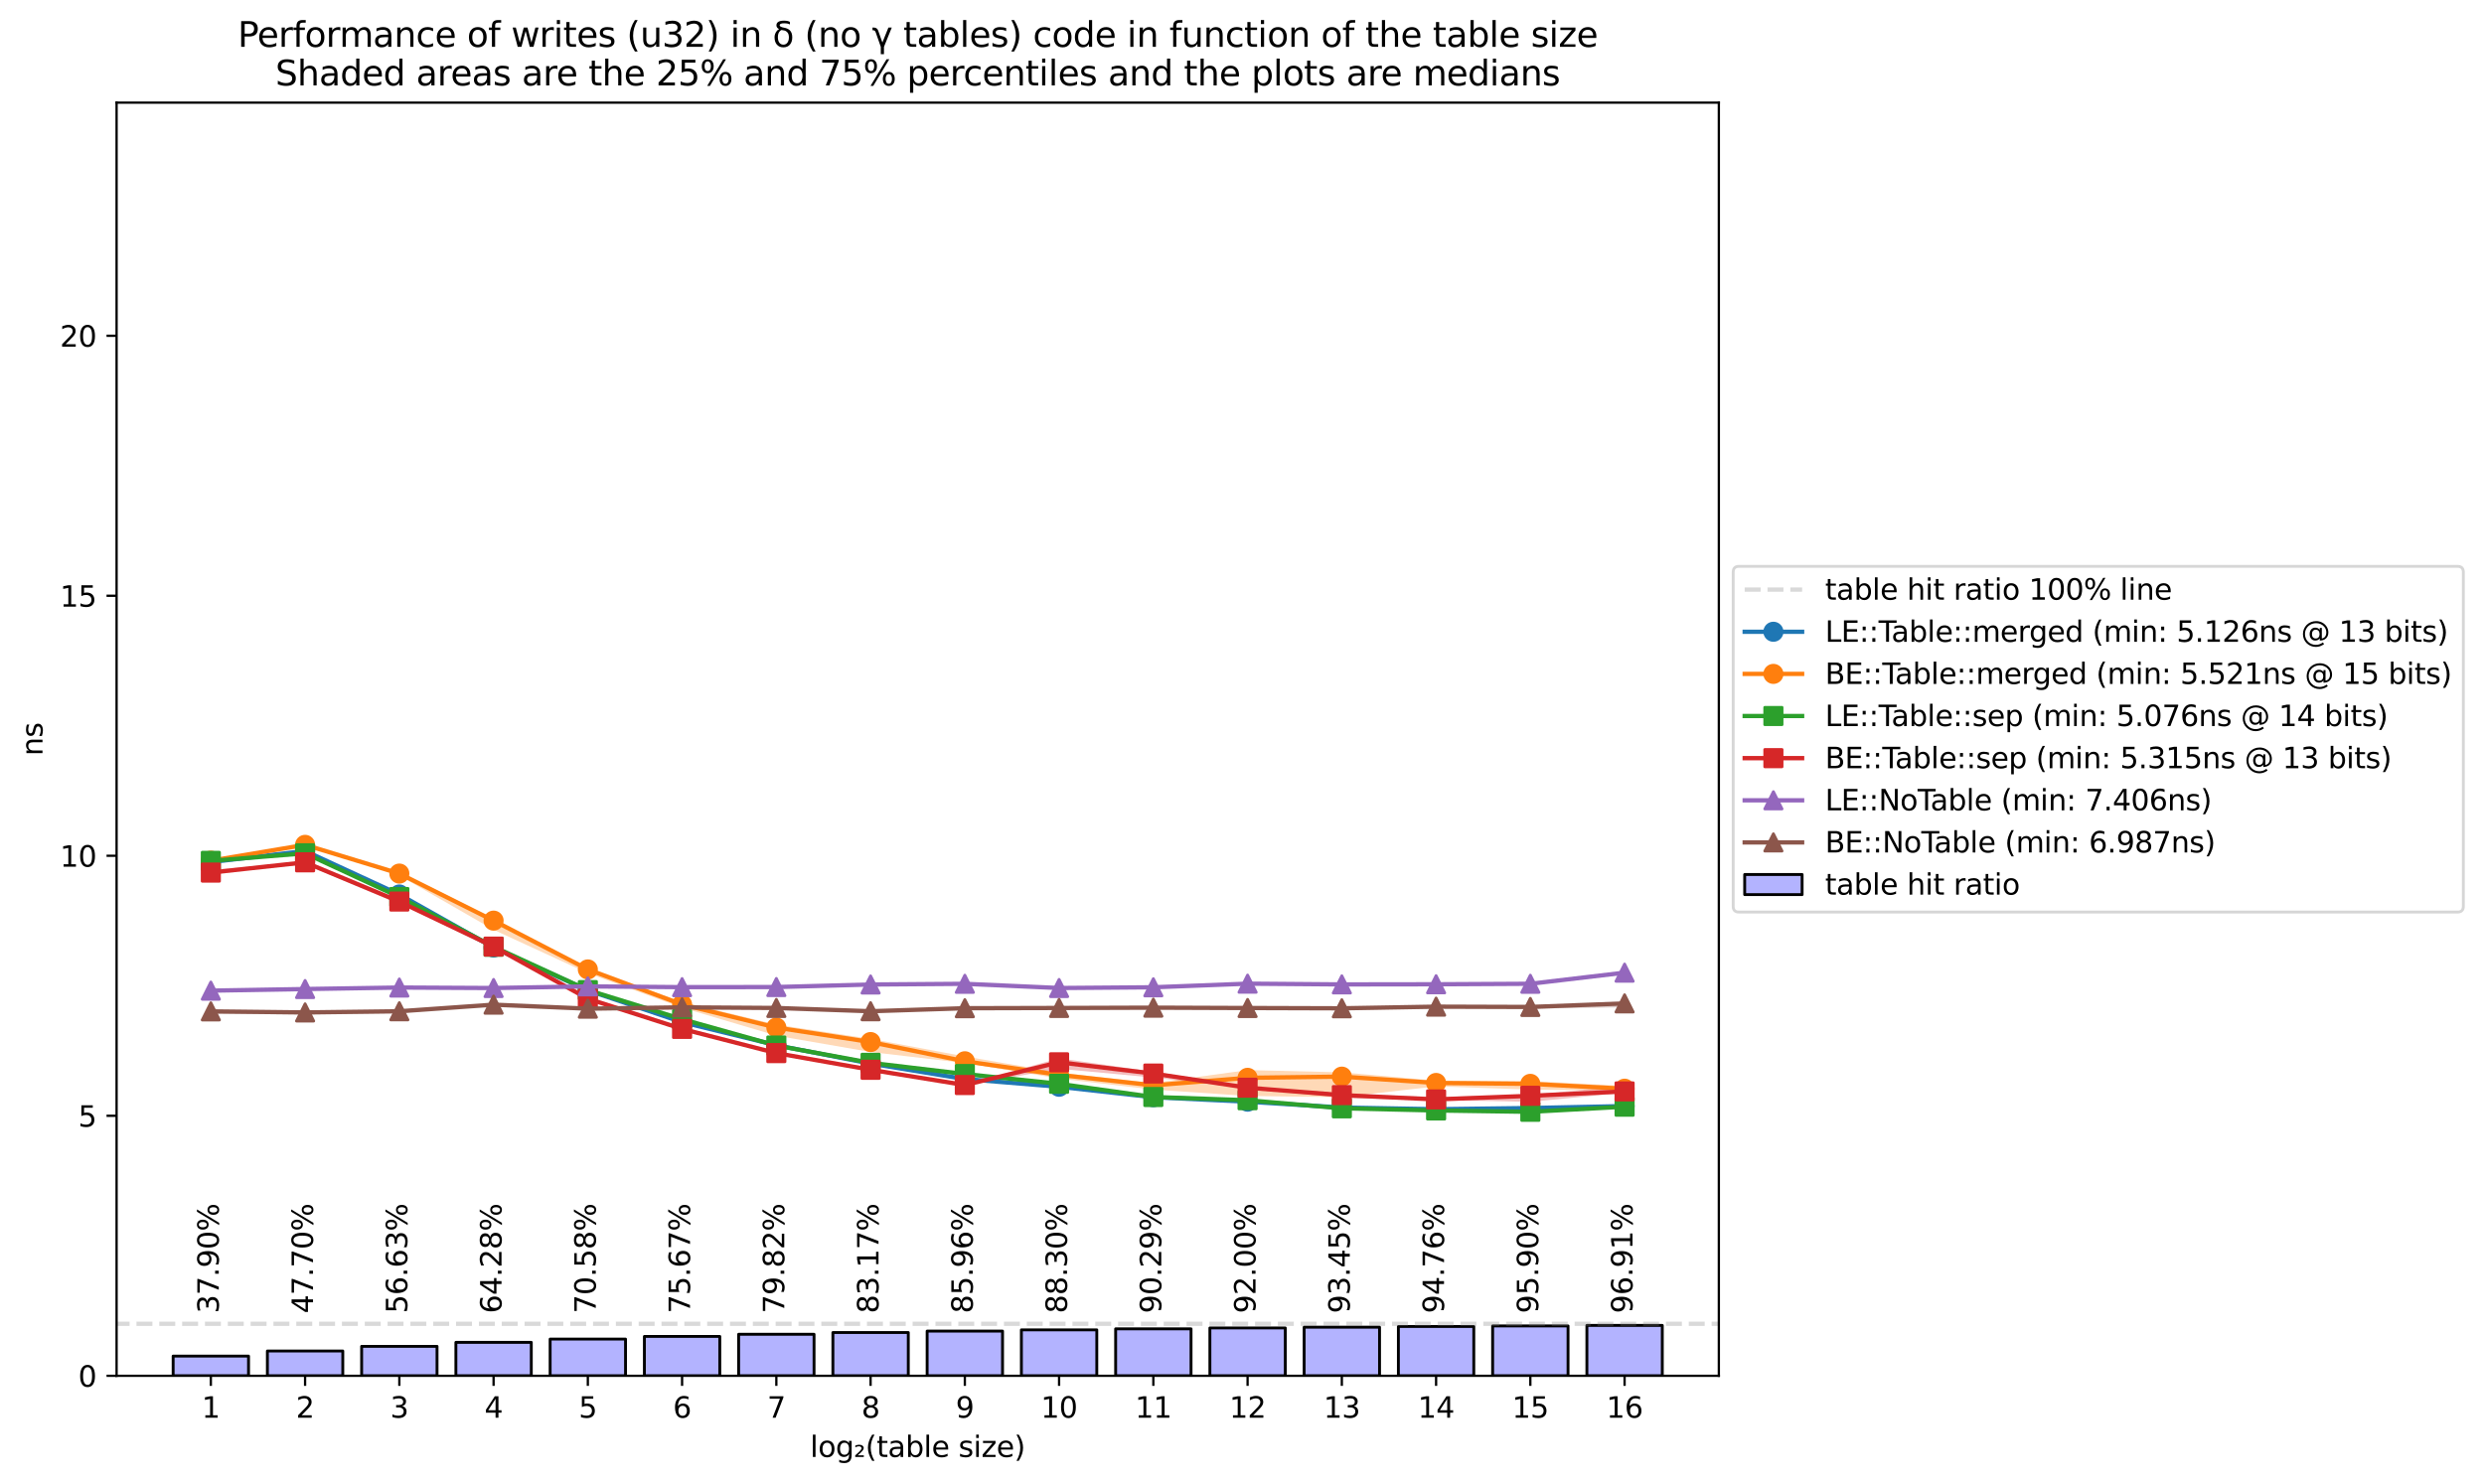 <?xml version="1.0" encoding="utf-8" standalone="no"?>
<!DOCTYPE svg PUBLIC "-//W3C//DTD SVG 1.1//EN"
  "http://www.w3.org/Graphics/SVG/1.1/DTD/svg11.dtd">
<svg xmlns:xlink="http://www.w3.org/1999/xlink" width="865.078pt" height="516.832pt" viewBox="0 0 865.078 516.832" xmlns="http://www.w3.org/2000/svg" version="1.1">
 <defs>
  <style type="text/css">*{stroke-linejoin: round; stroke-linecap: butt}</style>
 </defs>
 <g id="figure_1">
  <g id="patch_1">
   <path d="M 0 516.832 
L 865.078 516.832 
L 865.078 0 
L 0 0 
z
" style="fill: #ffffff"/>
  </g>
  <g id="axes_1">
   <g id="patch_2">
    <path d="M 40.603 479.276 
L 598.603 479.276 
L 598.603 35.755 
L 40.603 35.755 
z
" style="fill: #ffffff"/>
   </g>
   <g id="FillBetweenPolyCollection_1">
    <path d="M 73.427 300.087 
L 73.427 300.498 
L 106.25 296.57 
L 139.074 311.667 
L 171.897 330.259 
L 204.721 345.253 
L 237.544 356.339 
L 270.368 364.429 
L 303.191 370.681 
L 336.015 376.139 
L 368.838 378.93 
L 401.662 382.394 
L 434.485 383.945 
L 467.309 386.01 
L 500.133 386.494 
L 532.956 386.272 
L 565.78 385.497 
L 565.78 385.31 
L 565.78 385.31 
L 532.956 385.962 
L 500.133 386.237 
L 467.309 385.747 
L 434.485 383.628 
L 401.662 382.199 
L 368.838 378.534 
L 336.015 375.717 
L 303.191 370.468 
L 270.368 364.028 
L 237.544 356.052 
L 204.721 344.916 
L 171.897 329.951 
L 139.074 311.481 
L 106.25 296.356 
L 73.427 300.087 
z
" clip-path="url(#pc3315c93f9)" style="fill: #1f77b4; fill-opacity: 0.3"/>
   </g>
   <g id="FillBetweenPolyCollection_2">
    <path d="M 73.427 299.633 
L 73.427 300.285 
L 106.25 294.479 
L 139.074 304.999 
L 171.897 323.89 
L 204.721 339.022 
L 237.544 351.037 
L 270.368 360.776 
L 303.191 366.482 
L 336.015 370.329 
L 368.838 375.715 
L 401.662 379.571 
L 434.485 381.789 
L 467.309 382.215 
L 500.133 378.449 
L 532.956 379.564 
L 565.78 379.926 
L 565.78 378.309 
L 565.78 378.309 
L 532.956 376.592 
L 500.133 376.458 
L 467.309 373.557 
L 434.485 372.774 
L 401.662 377.289 
L 368.838 373.655 
L 336.015 368.009 
L 303.191 361.891 
L 270.368 356.934 
L 237.544 349.024 
L 204.721 337.465 
L 171.897 320.574 
L 139.074 303.806 
L 106.25 293.929 
L 73.427 299.633 
z
" clip-path="url(#pc3315c93f9)" style="fill: #ff7f0e; fill-opacity: 0.3"/>
   </g>
   <g id="FillBetweenPolyCollection_3">
    <path d="M 73.427 299.856 
L 73.427 300.107 
L 106.25 297.429 
L 139.074 312.563 
L 171.897 329.969 
L 204.721 345.007 
L 237.544 355.55 
L 270.368 364.319 
L 303.191 370.308 
L 336.015 374.258 
L 368.838 377.647 
L 401.662 382.273 
L 434.485 383.313 
L 467.309 386.253 
L 500.133 386.946 
L 532.956 387.369 
L 565.78 385.586 
L 565.78 385.47 
L 565.78 385.47 
L 532.956 387.306 
L 500.133 386.703 
L 467.309 386.067 
L 434.485 383.108 
L 401.662 381.946 
L 368.838 377.54 
L 336.015 374.032 
L 303.191 370.129 
L 270.368 364.095 
L 237.544 354.865 
L 204.721 344.77 
L 171.897 329.709 
L 139.074 312.473 
L 106.25 297.18 
L 73.427 299.856 
z
" clip-path="url(#pc3315c93f9)" style="fill: #2ca02c; fill-opacity: 0.3"/>
   </g>
   <g id="FillBetweenPolyCollection_4">
    <path d="M 73.427 303.018 
L 73.427 304.07 
L 106.25 301.112 
L 139.074 314.981 
L 171.897 330.099 
L 204.721 348.42 
L 237.544 358.851 
L 270.368 367.051 
L 303.191 372.859 
L 336.015 378.143 
L 368.838 372.305 
L 401.662 375.381 
L 434.485 379.107 
L 467.309 382.491 
L 500.133 383.205 
L 532.956 383.829 
L 565.78 380.695 
L 565.78 378.255 
L 565.78 378.255 
L 532.956 381.397 
L 500.133 382.183 
L 467.309 380.978 
L 434.485 378.48 
L 401.662 373.343 
L 368.838 368.673 
L 336.015 377.831 
L 303.191 372.543 
L 270.368 366.611 
L 237.544 358.012 
L 204.721 347.741 
L 171.897 329.632 
L 139.074 313.615 
L 106.25 300.149 
L 73.427 303.018 
z
" clip-path="url(#pc3315c93f9)" style="fill: #d62728; fill-opacity: 0.3"/>
   </g>
   <g id="FillBetweenPolyCollection_5">
    <path d="M 73.427 344.614 
L 73.427 345.456 
L 106.25 344.956 
L 139.074 344.619 
L 171.897 344.744 
L 204.721 343.866 
L 237.544 344.117 
L 270.368 344.409 
L 303.191 343.451 
L 336.015 343.228 
L 368.838 344.392 
L 401.662 344.067 
L 434.485 343.179 
L 467.309 343.284 
L 500.133 343.268 
L 532.956 343.269 
L 565.78 339.076 
L 565.78 338.65 
L 565.78 338.65 
L 532.956 342.337 
L 500.133 342.799 
L 467.309 342.774 
L 434.485 342.409 
L 401.662 343.627 
L 368.838 344.034 
L 336.015 342.589 
L 303.191 342.641 
L 270.368 343.398 
L 237.544 343.747 
L 204.721 343.314 
L 171.897 343.659 
L 139.074 343.811 
L 106.25 343.928 
L 73.427 344.614 
z
" clip-path="url(#pc3315c93f9)" style="fill: #9467bd; fill-opacity: 0.3"/>
   </g>
   <g id="FillBetweenPolyCollection_6">
    <path d="M 73.427 352.044 
L 73.427 353.158 
L 106.25 353.384 
L 139.074 352.93 
L 171.897 350.151 
L 204.721 351.892 
L 237.544 351.257 
L 270.368 351.274 
L 303.191 352.536 
L 336.015 351.781 
L 368.838 351.694 
L 401.662 351.479 
L 434.485 351.581 
L 467.309 351.912 
L 500.133 351.245 
L 532.956 351.378 
L 565.78 350.901 
L 565.78 349.131 
L 565.78 349.131 
L 532.956 350.638 
L 500.133 350.392 
L 467.309 350.886 
L 434.485 350.819 
L 401.662 350.779 
L 368.838 350.908 
L 336.015 350.889 
L 303.191 351.778 
L 270.368 350.857 
L 237.544 350.744 
L 204.721 351.242 
L 171.897 349.787 
L 139.074 351.767 
L 106.25 352.442 
L 73.427 352.044 
z
" clip-path="url(#pc3315c93f9)" style="fill: #8c564b; fill-opacity: 0.3"/>
   </g>
   <g id="patch_3">
    <path d="M 60.297 479.276 
L 86.556 479.276 
L 86.556 472.409 
L 60.297 472.409 
z
" clip-path="url(#pc3315c93f9)" style="fill: #0000ff; fill-opacity: 0.3; stroke: #000000; stroke-linejoin: miter"/>
   </g>
   <g id="patch_4">
    <path d="M 93.121 479.276 
L 119.38 479.276 
L 119.38 470.634 
L 93.121 470.634 
z
" clip-path="url(#pc3315c93f9)" style="fill: #0000ff; fill-opacity: 0.3; stroke: #000000; stroke-linejoin: miter"/>
   </g>
   <g id="patch_5">
    <path d="M 125.944 479.276 
L 152.203 479.276 
L 152.203 469.016 
L 125.944 469.016 
z
" clip-path="url(#pc3315c93f9)" style="fill: #0000ff; fill-opacity: 0.3; stroke: #000000; stroke-linejoin: miter"/>
   </g>
   <g id="patch_6">
    <path d="M 158.768 479.276 
L 185.027 479.276 
L 185.027 467.63 
L 158.768 467.63 
z
" clip-path="url(#pc3315c93f9)" style="fill: #0000ff; fill-opacity: 0.3; stroke: #000000; stroke-linejoin: miter"/>
   </g>
   <g id="patch_7">
    <path d="M 191.591 479.276 
L 217.85 479.276 
L 217.85 466.489 
L 191.591 466.489 
z
" clip-path="url(#pc3315c93f9)" style="fill: #0000ff; fill-opacity: 0.3; stroke: #000000; stroke-linejoin: miter"/>
   </g>
   <g id="patch_8">
    <path d="M 224.415 479.276 
L 250.674 479.276 
L 250.674 465.568 
L 224.415 465.568 
z
" clip-path="url(#pc3315c93f9)" style="fill: #0000ff; fill-opacity: 0.3; stroke: #000000; stroke-linejoin: miter"/>
   </g>
   <g id="patch_9">
    <path d="M 257.238 479.276 
L 283.497 479.276 
L 283.497 464.815 
L 257.238 464.815 
z
" clip-path="url(#pc3315c93f9)" style="fill: #0000ff; fill-opacity: 0.3; stroke: #000000; stroke-linejoin: miter"/>
   </g>
   <g id="patch_10">
    <path d="M 290.062 479.276 
L 316.321 479.276 
L 316.321 464.208 
L 290.062 464.208 
z
" clip-path="url(#pc3315c93f9)" style="fill: #0000ff; fill-opacity: 0.3; stroke: #000000; stroke-linejoin: miter"/>
   </g>
   <g id="patch_11">
    <path d="M 322.885 479.276 
L 349.144 479.276 
L 349.144 463.703 
L 322.885 463.703 
z
" clip-path="url(#pc3315c93f9)" style="fill: #0000ff; fill-opacity: 0.3; stroke: #000000; stroke-linejoin: miter"/>
   </g>
   <g id="patch_12">
    <path d="M 355.709 479.276 
L 381.968 479.276 
L 381.968 463.28 
L 355.709 463.28 
z
" clip-path="url(#pc3315c93f9)" style="fill: #0000ff; fill-opacity: 0.3; stroke: #000000; stroke-linejoin: miter"/>
   </g>
   <g id="patch_13">
    <path d="M 388.533 479.276 
L 414.791 479.276 
L 414.791 462.919 
L 388.533 462.919 
z
" clip-path="url(#pc3315c93f9)" style="fill: #0000ff; fill-opacity: 0.3; stroke: #000000; stroke-linejoin: miter"/>
   </g>
   <g id="patch_14">
    <path d="M 421.356 479.276 
L 447.615 479.276 
L 447.615 462.609 
L 421.356 462.609 
z
" clip-path="url(#pc3315c93f9)" style="fill: #0000ff; fill-opacity: 0.3; stroke: #000000; stroke-linejoin: miter"/>
   </g>
   <g id="patch_15">
    <path d="M 454.18 479.276 
L 480.438 479.276 
L 480.438 462.347 
L 454.18 462.347 
z
" clip-path="url(#pc3315c93f9)" style="fill: #0000ff; fill-opacity: 0.3; stroke: #000000; stroke-linejoin: miter"/>
   </g>
   <g id="patch_16">
    <path d="M 487.003 479.276 
L 513.262 479.276 
L 513.262 462.109 
L 487.003 462.109 
z
" clip-path="url(#pc3315c93f9)" style="fill: #0000ff; fill-opacity: 0.3; stroke: #000000; stroke-linejoin: miter"/>
   </g>
   <g id="patch_17">
    <path d="M 519.827 479.276 
L 546.085 479.276 
L 546.085 461.903 
L 519.827 461.903 
z
" clip-path="url(#pc3315c93f9)" style="fill: #0000ff; fill-opacity: 0.3; stroke: #000000; stroke-linejoin: miter"/>
   </g>
   <g id="patch_18">
    <path d="M 552.65 479.276 
L 578.909 479.276 
L 578.909 461.72 
L 552.65 461.72 
z
" clip-path="url(#pc3315c93f9)" style="fill: #0000ff; fill-opacity: 0.3; stroke: #000000; stroke-linejoin: miter"/>
   </g>
   <g id="matplotlib.axis_1">
    <g id="xtick_1">
     <g id="line2d_1">
      <defs>
       <path id="m9bbea223cf" d="M 0 0 
L 0 3.5 
" style="stroke: #000000; stroke-width: 0.8"/>
      </defs>
      <g>
       <use xlink:href="#m9bbea223cf" x="73.427" y="479.276" style="stroke: #000000; stroke-width: 0.8"/>
      </g>
     </g>
     <g id="text_1">
      <!-- 1 -->
      <g transform="translate(70.245 493.874) scale(0.1 -0.1)">
       <defs>
        <path id="DejaVuSans-31" d="M 794 531 
L 1825 531 
L 1825 4091 
L 703 3866 
L 703 4441 
L 1819 4666 
L 2450 4666 
L 2450 531 
L 3481 531 
L 3481 0 
L 794 0 
L 794 531 
z
" transform="scale(0.016)"/>
       </defs>
       <use xlink:href="#DejaVuSans-31"/>
      </g>
     </g>
    </g>
    <g id="xtick_2">
     <g id="line2d_2">
      <g>
       <use xlink:href="#m9bbea223cf" x="106.25" y="479.276" style="stroke: #000000; stroke-width: 0.8"/>
      </g>
     </g>
     <g id="text_2">
      <!-- 2 -->
      <g transform="translate(103.069 493.874) scale(0.1 -0.1)">
       <defs>
        <path id="DejaVuSans-32" d="M 1228 531 
L 3431 531 
L 3431 0 
L 469 0 
L 469 531 
Q 828 903 1448 1529 
Q 2069 2156 2228 2338 
Q 2531 2678 2651 2914 
Q 2772 3150 2772 3378 
Q 2772 3750 2511 3984 
Q 2250 4219 1831 4219 
Q 1534 4219 1204 4116 
Q 875 4013 500 3803 
L 500 4441 
Q 881 4594 1212 4672 
Q 1544 4750 1819 4750 
Q 2544 4750 2975 4387 
Q 3406 4025 3406 3419 
Q 3406 3131 3298 2873 
Q 3191 2616 2906 2266 
Q 2828 2175 2409 1742 
Q 1991 1309 1228 531 
z
" transform="scale(0.016)"/>
       </defs>
       <use xlink:href="#DejaVuSans-32"/>
      </g>
     </g>
    </g>
    <g id="xtick_3">
     <g id="line2d_3">
      <g>
       <use xlink:href="#m9bbea223cf" x="139.074" y="479.276" style="stroke: #000000; stroke-width: 0.8"/>
      </g>
     </g>
     <g id="text_3">
      <!-- 3 -->
      <g transform="translate(135.892 493.874) scale(0.1 -0.1)">
       <defs>
        <path id="DejaVuSans-33" d="M 2597 2516 
Q 3050 2419 3304 2112 
Q 3559 1806 3559 1356 
Q 3559 666 3084 287 
Q 2609 -91 1734 -91 
Q 1441 -91 1130 -33 
Q 819 25 488 141 
L 488 750 
Q 750 597 1062 519 
Q 1375 441 1716 441 
Q 2309 441 2620 675 
Q 2931 909 2931 1356 
Q 2931 1769 2642 2001 
Q 2353 2234 1838 2234 
L 1294 2234 
L 1294 2753 
L 1863 2753 
Q 2328 2753 2575 2939 
Q 2822 3125 2822 3475 
Q 2822 3834 2567 4026 
Q 2313 4219 1838 4219 
Q 1578 4219 1281 4162 
Q 984 4106 628 3988 
L 628 4550 
Q 988 4650 1302 4700 
Q 1616 4750 1894 4750 
Q 2613 4750 3031 4423 
Q 3450 4097 3450 3541 
Q 3450 3153 3228 2886 
Q 3006 2619 2597 2516 
z
" transform="scale(0.016)"/>
       </defs>
       <use xlink:href="#DejaVuSans-33"/>
      </g>
     </g>
    </g>
    <g id="xtick_4">
     <g id="line2d_4">
      <g>
       <use xlink:href="#m9bbea223cf" x="171.897" y="479.276" style="stroke: #000000; stroke-width: 0.8"/>
      </g>
     </g>
     <g id="text_4">
      <!-- 4 -->
      <g transform="translate(168.716 493.874) scale(0.1 -0.1)">
       <defs>
        <path id="DejaVuSans-34" d="M 2419 4116 
L 825 1625 
L 2419 1625 
L 2419 4116 
z
M 2253 4666 
L 3047 4666 
L 3047 1625 
L 3713 1625 
L 3713 1100 
L 3047 1100 
L 3047 0 
L 2419 0 
L 2419 1100 
L 313 1100 
L 313 1709 
L 2253 4666 
z
" transform="scale(0.016)"/>
       </defs>
       <use xlink:href="#DejaVuSans-34"/>
      </g>
     </g>
    </g>
    <g id="xtick_5">
     <g id="line2d_5">
      <g>
       <use xlink:href="#m9bbea223cf" x="204.721" y="479.276" style="stroke: #000000; stroke-width: 0.8"/>
      </g>
     </g>
     <g id="text_5">
      <!-- 5 -->
      <g transform="translate(201.54 493.874) scale(0.1 -0.1)">
       <defs>
        <path id="DejaVuSans-35" d="M 691 4666 
L 3169 4666 
L 3169 4134 
L 1269 4134 
L 1269 2991 
Q 1406 3038 1543 3061 
Q 1681 3084 1819 3084 
Q 2600 3084 3056 2656 
Q 3513 2228 3513 1497 
Q 3513 744 3044 326 
Q 2575 -91 1722 -91 
Q 1428 -91 1123 -41 
Q 819 9 494 109 
L 494 744 
Q 775 591 1075 516 
Q 1375 441 1709 441 
Q 2250 441 2565 725 
Q 2881 1009 2881 1497 
Q 2881 1984 2565 2268 
Q 2250 2553 1709 2553 
Q 1456 2553 1204 2497 
Q 953 2441 691 2322 
L 691 4666 
z
" transform="scale(0.016)"/>
       </defs>
       <use xlink:href="#DejaVuSans-35"/>
      </g>
     </g>
    </g>
    <g id="xtick_6">
     <g id="line2d_6">
      <g>
       <use xlink:href="#m9bbea223cf" x="237.544" y="479.276" style="stroke: #000000; stroke-width: 0.8"/>
      </g>
     </g>
     <g id="text_6">
      <!-- 6 -->
      <g transform="translate(234.363 493.874) scale(0.1 -0.1)">
       <defs>
        <path id="DejaVuSans-36" d="M 2113 2584 
Q 1688 2584 1439 2293 
Q 1191 2003 1191 1497 
Q 1191 994 1439 701 
Q 1688 409 2113 409 
Q 2538 409 2786 701 
Q 3034 994 3034 1497 
Q 3034 2003 2786 2293 
Q 2538 2584 2113 2584 
z
M 3366 4563 
L 3366 3988 
Q 3128 4100 2886 4159 
Q 2644 4219 2406 4219 
Q 1781 4219 1451 3797 
Q 1122 3375 1075 2522 
Q 1259 2794 1537 2939 
Q 1816 3084 2150 3084 
Q 2853 3084 3261 2657 
Q 3669 2231 3669 1497 
Q 3669 778 3244 343 
Q 2819 -91 2113 -91 
Q 1303 -91 875 529 
Q 447 1150 447 2328 
Q 447 3434 972 4092 
Q 1497 4750 2381 4750 
Q 2619 4750 2861 4703 
Q 3103 4656 3366 4563 
z
" transform="scale(0.016)"/>
       </defs>
       <use xlink:href="#DejaVuSans-36"/>
      </g>
     </g>
    </g>
    <g id="xtick_7">
     <g id="line2d_7">
      <g>
       <use xlink:href="#m9bbea223cf" x="270.368" y="479.276" style="stroke: #000000; stroke-width: 0.8"/>
      </g>
     </g>
     <g id="text_7">
      <!-- 7 -->
      <g transform="translate(267.187 493.874) scale(0.1 -0.1)">
       <defs>
        <path id="DejaVuSans-37" d="M 525 4666 
L 3525 4666 
L 3525 4397 
L 1831 0 
L 1172 0 
L 2766 4134 
L 525 4134 
L 525 4666 
z
" transform="scale(0.016)"/>
       </defs>
       <use xlink:href="#DejaVuSans-37"/>
      </g>
     </g>
    </g>
    <g id="xtick_8">
     <g id="line2d_8">
      <g>
       <use xlink:href="#m9bbea223cf" x="303.191" y="479.276" style="stroke: #000000; stroke-width: 0.8"/>
      </g>
     </g>
     <g id="text_8">
      <!-- 8 -->
      <g transform="translate(300.01 493.874) scale(0.1 -0.1)">
       <defs>
        <path id="DejaVuSans-38" d="M 2034 2216 
Q 1584 2216 1326 1975 
Q 1069 1734 1069 1313 
Q 1069 891 1326 650 
Q 1584 409 2034 409 
Q 2484 409 2743 651 
Q 3003 894 3003 1313 
Q 3003 1734 2745 1975 
Q 2488 2216 2034 2216 
z
M 1403 2484 
Q 997 2584 770 2862 
Q 544 3141 544 3541 
Q 544 4100 942 4425 
Q 1341 4750 2034 4750 
Q 2731 4750 3128 4425 
Q 3525 4100 3525 3541 
Q 3525 3141 3298 2862 
Q 3072 2584 2669 2484 
Q 3125 2378 3379 2068 
Q 3634 1759 3634 1313 
Q 3634 634 3220 271 
Q 2806 -91 2034 -91 
Q 1263 -91 848 271 
Q 434 634 434 1313 
Q 434 1759 690 2068 
Q 947 2378 1403 2484 
z
M 1172 3481 
Q 1172 3119 1398 2916 
Q 1625 2713 2034 2713 
Q 2441 2713 2670 2916 
Q 2900 3119 2900 3481 
Q 2900 3844 2670 4047 
Q 2441 4250 2034 4250 
Q 1625 4250 1398 4047 
Q 1172 3844 1172 3481 
z
" transform="scale(0.016)"/>
       </defs>
       <use xlink:href="#DejaVuSans-38"/>
      </g>
     </g>
    </g>
    <g id="xtick_9">
     <g id="line2d_9">
      <g>
       <use xlink:href="#m9bbea223cf" x="336.015" y="479.276" style="stroke: #000000; stroke-width: 0.8"/>
      </g>
     </g>
     <g id="text_9">
      <!-- 9 -->
      <g transform="translate(332.834 493.874) scale(0.1 -0.1)">
       <defs>
        <path id="DejaVuSans-39" d="M 703 97 
L 703 672 
Q 941 559 1184 500 
Q 1428 441 1663 441 
Q 2288 441 2617 861 
Q 2947 1281 2994 2138 
Q 2813 1869 2534 1725 
Q 2256 1581 1919 1581 
Q 1219 1581 811 2004 
Q 403 2428 403 3163 
Q 403 3881 828 4315 
Q 1253 4750 1959 4750 
Q 2769 4750 3195 4129 
Q 3622 3509 3622 2328 
Q 3622 1225 3098 567 
Q 2575 -91 1691 -91 
Q 1453 -91 1209 -44 
Q 966 3 703 97 
z
M 1959 2075 
Q 2384 2075 2632 2365 
Q 2881 2656 2881 3163 
Q 2881 3666 2632 3958 
Q 2384 4250 1959 4250 
Q 1534 4250 1286 3958 
Q 1038 3666 1038 3163 
Q 1038 2656 1286 2365 
Q 1534 2075 1959 2075 
z
" transform="scale(0.016)"/>
       </defs>
       <use xlink:href="#DejaVuSans-39"/>
      </g>
     </g>
    </g>
    <g id="xtick_10">
     <g id="line2d_10">
      <g>
       <use xlink:href="#m9bbea223cf" x="368.838" y="479.276" style="stroke: #000000; stroke-width: 0.8"/>
      </g>
     </g>
     <g id="text_10">
      <!-- 10 -->
      <g transform="translate(362.476 493.874) scale(0.1 -0.1)">
       <defs>
        <path id="DejaVuSans-30" d="M 2034 4250 
Q 1547 4250 1301 3770 
Q 1056 3291 1056 2328 
Q 1056 1369 1301 889 
Q 1547 409 2034 409 
Q 2525 409 2770 889 
Q 3016 1369 3016 2328 
Q 3016 3291 2770 3770 
Q 2525 4250 2034 4250 
z
M 2034 4750 
Q 2819 4750 3233 4129 
Q 3647 3509 3647 2328 
Q 3647 1150 3233 529 
Q 2819 -91 2034 -91 
Q 1250 -91 836 529 
Q 422 1150 422 2328 
Q 422 3509 836 4129 
Q 1250 4750 2034 4750 
z
" transform="scale(0.016)"/>
       </defs>
       <use xlink:href="#DejaVuSans-31"/>
       <use xlink:href="#DejaVuSans-30" transform="translate(63.623 0)"/>
      </g>
     </g>
    </g>
    <g id="xtick_11">
     <g id="line2d_11">
      <g>
       <use xlink:href="#m9bbea223cf" x="401.662" y="479.276" style="stroke: #000000; stroke-width: 0.8"/>
      </g>
     </g>
     <g id="text_11">
      <!-- 11 -->
      <g transform="translate(395.299 493.874) scale(0.1 -0.1)">
       <use xlink:href="#DejaVuSans-31"/>
       <use xlink:href="#DejaVuSans-31" transform="translate(63.623 0)"/>
      </g>
     </g>
    </g>
    <g id="xtick_12">
     <g id="line2d_12">
      <g>
       <use xlink:href="#m9bbea223cf" x="434.485" y="479.276" style="stroke: #000000; stroke-width: 0.8"/>
      </g>
     </g>
     <g id="text_12">
      <!-- 12 -->
      <g transform="translate(428.123 493.874) scale(0.1 -0.1)">
       <use xlink:href="#DejaVuSans-31"/>
       <use xlink:href="#DejaVuSans-32" transform="translate(63.623 0)"/>
      </g>
     </g>
    </g>
    <g id="xtick_13">
     <g id="line2d_13">
      <g>
       <use xlink:href="#m9bbea223cf" x="467.309" y="479.276" style="stroke: #000000; stroke-width: 0.8"/>
      </g>
     </g>
     <g id="text_13">
      <!-- 13 -->
      <g transform="translate(460.947 493.874) scale(0.1 -0.1)">
       <use xlink:href="#DejaVuSans-31"/>
       <use xlink:href="#DejaVuSans-33" transform="translate(63.623 0)"/>
      </g>
     </g>
    </g>
    <g id="xtick_14">
     <g id="line2d_14">
      <g>
       <use xlink:href="#m9bbea223cf" x="500.133" y="479.276" style="stroke: #000000; stroke-width: 0.8"/>
      </g>
     </g>
     <g id="text_14">
      <!-- 14 -->
      <g transform="translate(493.77 493.874) scale(0.1 -0.1)">
       <use xlink:href="#DejaVuSans-31"/>
       <use xlink:href="#DejaVuSans-34" transform="translate(63.623 0)"/>
      </g>
     </g>
    </g>
    <g id="xtick_15">
     <g id="line2d_15">
      <g>
       <use xlink:href="#m9bbea223cf" x="532.956" y="479.276" style="stroke: #000000; stroke-width: 0.8"/>
      </g>
     </g>
     <g id="text_15">
      <!-- 15 -->
      <g transform="translate(526.594 493.874) scale(0.1 -0.1)">
       <use xlink:href="#DejaVuSans-31"/>
       <use xlink:href="#DejaVuSans-35" transform="translate(63.623 0)"/>
      </g>
     </g>
    </g>
    <g id="xtick_16">
     <g id="line2d_16">
      <g>
       <use xlink:href="#m9bbea223cf" x="565.78" y="479.276" style="stroke: #000000; stroke-width: 0.8"/>
      </g>
     </g>
     <g id="text_16">
      <!-- 16 -->
      <g transform="translate(559.417 493.874) scale(0.1 -0.1)">
       <use xlink:href="#DejaVuSans-31"/>
       <use xlink:href="#DejaVuSans-36" transform="translate(63.623 0)"/>
      </g>
     </g>
    </g>
    <g id="text_17">
     <!-- log₂(table size) -->
     <g transform="translate(282.127 507.552) scale(0.1 -0.1)">
      <defs>
       <path id="DejaVuSans-6c" d="M 603 4863 
L 1178 4863 
L 1178 0 
L 603 0 
L 603 4863 
z
" transform="scale(0.016)"/>
       <path id="DejaVuSans-6f" d="M 1959 3097 
Q 1497 3097 1228 2736 
Q 959 2375 959 1747 
Q 959 1119 1226 758 
Q 1494 397 1959 397 
Q 2419 397 2687 759 
Q 2956 1122 2956 1747 
Q 2956 2369 2687 2733 
Q 2419 3097 1959 3097 
z
M 1959 3584 
Q 2709 3584 3137 3096 
Q 3566 2609 3566 1747 
Q 3566 888 3137 398 
Q 2709 -91 1959 -91 
Q 1206 -91 779 398 
Q 353 888 353 1747 
Q 353 2609 779 3096 
Q 1206 3584 1959 3584 
z
" transform="scale(0.016)"/>
       <path id="DejaVuSans-67" d="M 2906 1791 
Q 2906 2416 2648 2759 
Q 2391 3103 1925 3103 
Q 1463 3103 1205 2759 
Q 947 2416 947 1791 
Q 947 1169 1205 825 
Q 1463 481 1925 481 
Q 2391 481 2648 825 
Q 2906 1169 2906 1791 
z
M 3481 434 
Q 3481 -459 3084 -895 
Q 2688 -1331 1869 -1331 
Q 1566 -1331 1297 -1286 
Q 1028 -1241 775 -1147 
L 775 -588 
Q 1028 -725 1275 -790 
Q 1522 -856 1778 -856 
Q 2344 -856 2625 -561 
Q 2906 -266 2906 331 
L 2906 616 
Q 2728 306 2450 153 
Q 2172 0 1784 0 
Q 1141 0 747 490 
Q 353 981 353 1791 
Q 353 2603 747 3093 
Q 1141 3584 1784 3584 
Q 2172 3584 2450 3431 
Q 2728 3278 2906 2969 
L 2906 3500 
L 3481 3500 
L 3481 434 
z
" transform="scale(0.016)"/>
       <path id="DejaVuSans-2082" d="M 838 356 
L 2163 356 
L 2163 0 
L 294 0 
L 294 343 
Q 400 440 597 615 
Q 1672 1568 1672 1862 
Q 1672 2068 1509 2194 
Q 1347 2321 1081 2321 
Q 919 2321 728 2266 
Q 538 2212 313 2103 
L 313 2487 
Q 553 2575 761 2618 
Q 969 2662 1147 2662 
Q 1600 2662 1872 2456 
Q 2144 2250 2144 1912 
Q 2144 1478 1109 590 
Q 934 440 838 356 
z
" transform="scale(0.016)"/>
       <path id="DejaVuSans-28" d="M 1984 4856 
Q 1566 4138 1362 3434 
Q 1159 2731 1159 2009 
Q 1159 1288 1364 580 
Q 1569 -128 1984 -844 
L 1484 -844 
Q 1016 -109 783 600 
Q 550 1309 550 2009 
Q 550 2706 781 3412 
Q 1013 4119 1484 4856 
L 1984 4856 
z
" transform="scale(0.016)"/>
       <path id="DejaVuSans-74" d="M 1172 4494 
L 1172 3500 
L 2356 3500 
L 2356 3053 
L 1172 3053 
L 1172 1153 
Q 1172 725 1289 603 
Q 1406 481 1766 481 
L 2356 481 
L 2356 0 
L 1766 0 
Q 1100 0 847 248 
Q 594 497 594 1153 
L 594 3053 
L 172 3053 
L 172 3500 
L 594 3500 
L 594 4494 
L 1172 4494 
z
" transform="scale(0.016)"/>
       <path id="DejaVuSans-61" d="M 2194 1759 
Q 1497 1759 1228 1600 
Q 959 1441 959 1056 
Q 959 750 1161 570 
Q 1363 391 1709 391 
Q 2188 391 2477 730 
Q 2766 1069 2766 1631 
L 2766 1759 
L 2194 1759 
z
M 3341 1997 
L 3341 0 
L 2766 0 
L 2766 531 
Q 2569 213 2275 61 
Q 1981 -91 1556 -91 
Q 1019 -91 701 211 
Q 384 513 384 1019 
Q 384 1609 779 1909 
Q 1175 2209 1959 2209 
L 2766 2209 
L 2766 2266 
Q 2766 2663 2505 2880 
Q 2244 3097 1772 3097 
Q 1472 3097 1187 3025 
Q 903 2953 641 2809 
L 641 3341 
Q 956 3463 1253 3523 
Q 1550 3584 1831 3584 
Q 2591 3584 2966 3190 
Q 3341 2797 3341 1997 
z
" transform="scale(0.016)"/>
       <path id="DejaVuSans-62" d="M 3116 1747 
Q 3116 2381 2855 2742 
Q 2594 3103 2138 3103 
Q 1681 3103 1420 2742 
Q 1159 2381 1159 1747 
Q 1159 1113 1420 752 
Q 1681 391 2138 391 
Q 2594 391 2855 752 
Q 3116 1113 3116 1747 
z
M 1159 2969 
Q 1341 3281 1617 3432 
Q 1894 3584 2278 3584 
Q 2916 3584 3314 3078 
Q 3713 2572 3713 1747 
Q 3713 922 3314 415 
Q 2916 -91 2278 -91 
Q 1894 -91 1617 61 
Q 1341 213 1159 525 
L 1159 0 
L 581 0 
L 581 4863 
L 1159 4863 
L 1159 2969 
z
" transform="scale(0.016)"/>
       <path id="DejaVuSans-65" d="M 3597 1894 
L 3597 1613 
L 953 1613 
Q 991 1019 1311 708 
Q 1631 397 2203 397 
Q 2534 397 2845 478 
Q 3156 559 3463 722 
L 3463 178 
Q 3153 47 2828 -22 
Q 2503 -91 2169 -91 
Q 1331 -91 842 396 
Q 353 884 353 1716 
Q 353 2575 817 3079 
Q 1281 3584 2069 3584 
Q 2775 3584 3186 3129 
Q 3597 2675 3597 1894 
z
M 3022 2063 
Q 3016 2534 2758 2815 
Q 2500 3097 2075 3097 
Q 1594 3097 1305 2825 
Q 1016 2553 972 2059 
L 3022 2063 
z
" transform="scale(0.016)"/>
       <path id="DejaVuSans-20" transform="scale(0.016)"/>
       <path id="DejaVuSans-73" d="M 2834 3397 
L 2834 2853 
Q 2591 2978 2328 3040 
Q 2066 3103 1784 3103 
Q 1356 3103 1142 2972 
Q 928 2841 928 2578 
Q 928 2378 1081 2264 
Q 1234 2150 1697 2047 
L 1894 2003 
Q 2506 1872 2764 1633 
Q 3022 1394 3022 966 
Q 3022 478 2636 193 
Q 2250 -91 1575 -91 
Q 1294 -91 989 -36 
Q 684 19 347 128 
L 347 722 
Q 666 556 975 473 
Q 1284 391 1588 391 
Q 1994 391 2212 530 
Q 2431 669 2431 922 
Q 2431 1156 2273 1281 
Q 2116 1406 1581 1522 
L 1381 1569 
Q 847 1681 609 1914 
Q 372 2147 372 2553 
Q 372 3047 722 3315 
Q 1072 3584 1716 3584 
Q 2034 3584 2315 3537 
Q 2597 3491 2834 3397 
z
" transform="scale(0.016)"/>
       <path id="DejaVuSans-69" d="M 603 3500 
L 1178 3500 
L 1178 0 
L 603 0 
L 603 3500 
z
M 603 4863 
L 1178 4863 
L 1178 4134 
L 603 4134 
L 603 4863 
z
" transform="scale(0.016)"/>
       <path id="DejaVuSans-7a" d="M 353 3500 
L 3084 3500 
L 3084 2975 
L 922 459 
L 3084 459 
L 3084 0 
L 275 0 
L 275 525 
L 2438 3041 
L 353 3041 
L 353 3500 
z
" transform="scale(0.016)"/>
       <path id="DejaVuSans-29" d="M 513 4856 
L 1013 4856 
Q 1481 4119 1714 3412 
Q 1947 2706 1947 2009 
Q 1947 1309 1714 600 
Q 1481 -109 1013 -844 
L 513 -844 
Q 928 -128 1133 580 
Q 1338 1288 1338 2009 
Q 1338 2731 1133 3434 
Q 928 4138 513 4856 
z
" transform="scale(0.016)"/>
      </defs>
      <use xlink:href="#DejaVuSans-6c"/>
      <use xlink:href="#DejaVuSans-6f" transform="translate(27.783 0)"/>
      <use xlink:href="#DejaVuSans-67" transform="translate(88.965 0)"/>
      <use xlink:href="#DejaVuSans-2082" transform="translate(152.441 0)"/>
      <use xlink:href="#DejaVuSans-28" transform="translate(192.529 0)"/>
      <use xlink:href="#DejaVuSans-74" transform="translate(231.543 0)"/>
      <use xlink:href="#DejaVuSans-61" transform="translate(270.752 0)"/>
      <use xlink:href="#DejaVuSans-62" transform="translate(332.031 0)"/>
      <use xlink:href="#DejaVuSans-6c" transform="translate(395.508 0)"/>
      <use xlink:href="#DejaVuSans-65" transform="translate(423.291 0)"/>
      <use xlink:href="#DejaVuSans-20" transform="translate(484.814 0)"/>
      <use xlink:href="#DejaVuSans-73" transform="translate(516.602 0)"/>
      <use xlink:href="#DejaVuSans-69" transform="translate(568.701 0)"/>
      <use xlink:href="#DejaVuSans-7a" transform="translate(596.484 0)"/>
      <use xlink:href="#DejaVuSans-65" transform="translate(648.975 0)"/>
      <use xlink:href="#DejaVuSans-29" transform="translate(710.498 0)"/>
     </g>
    </g>
   </g>
   <g id="matplotlib.axis_2">
    <g id="ytick_1">
     <g id="line2d_17">
      <defs>
       <path id="m204c9c1f41" d="M 0 0 
L -3.5 0 
" style="stroke: #000000; stroke-width: 0.8"/>
      </defs>
      <g>
       <use xlink:href="#m204c9c1f41" x="40.603" y="479.276" style="stroke: #000000; stroke-width: 0.8"/>
      </g>
     </g>
     <g id="text_18">
      <!-- 0 -->
      <g transform="translate(27.241 483.075) scale(0.1 -0.1)">
       <use xlink:href="#DejaVuSans-30"/>
      </g>
     </g>
    </g>
    <g id="ytick_2">
     <g id="line2d_18">
      <g>
       <use xlink:href="#m204c9c1f41" x="40.603" y="388.698" style="stroke: #000000; stroke-width: 0.8"/>
      </g>
     </g>
     <g id="text_19">
      <!-- 5 -->
      <g transform="translate(27.241 392.497) scale(0.1 -0.1)">
       <use xlink:href="#DejaVuSans-35"/>
      </g>
     </g>
    </g>
    <g id="ytick_3">
     <g id="line2d_19">
      <g>
       <use xlink:href="#m204c9c1f41" x="40.603" y="298.12" style="stroke: #000000; stroke-width: 0.8"/>
      </g>
     </g>
     <g id="text_20">
      <!-- 10 -->
      <g transform="translate(20.878 301.919) scale(0.1 -0.1)">
       <use xlink:href="#DejaVuSans-31"/>
       <use xlink:href="#DejaVuSans-30" transform="translate(63.623 0)"/>
      </g>
     </g>
    </g>
    <g id="ytick_4">
     <g id="line2d_20">
      <g>
       <use xlink:href="#m204c9c1f41" x="40.603" y="207.542" style="stroke: #000000; stroke-width: 0.8"/>
      </g>
     </g>
     <g id="text_21">
      <!-- 15 -->
      <g transform="translate(20.878 211.341) scale(0.1 -0.1)">
       <use xlink:href="#DejaVuSans-31"/>
       <use xlink:href="#DejaVuSans-35" transform="translate(63.623 0)"/>
      </g>
     </g>
    </g>
    <g id="ytick_5">
     <g id="line2d_21">
      <g>
       <use xlink:href="#m204c9c1f41" x="40.603" y="116.964" style="stroke: #000000; stroke-width: 0.8"/>
      </g>
     </g>
     <g id="text_22">
      <!-- 20 -->
      <g transform="translate(20.878 120.764) scale(0.1 -0.1)">
       <use xlink:href="#DejaVuSans-32"/>
       <use xlink:href="#DejaVuSans-30" transform="translate(63.623 0)"/>
      </g>
     </g>
    </g>
    <g id="text_23">
     <!-- ns -->
     <g transform="translate(14.798 263.289) rotate(-90) scale(0.1 -0.1)">
      <defs>
       <path id="DejaVuSans-6e" d="M 3513 2113 
L 3513 0 
L 2938 0 
L 2938 2094 
Q 2938 2591 2744 2837 
Q 2550 3084 2163 3084 
Q 1697 3084 1428 2787 
Q 1159 2491 1159 1978 
L 1159 0 
L 581 0 
L 581 3500 
L 1159 3500 
L 1159 2956 
Q 1366 3272 1645 3428 
Q 1925 3584 2291 3584 
Q 2894 3584 3203 3211 
Q 3513 2838 3513 2113 
z
" transform="scale(0.016)"/>
      </defs>
      <use xlink:href="#DejaVuSans-6e"/>
      <use xlink:href="#DejaVuSans-73" transform="translate(63.379 0)"/>
     </g>
    </g>
   </g>
   <g id="line2d_22">
    <path d="M 7.78 461.16 
L 631.427 461.16 
" clip-path="url(#pc3315c93f9)" style="fill: none; stroke-dasharray: 5.55,2.4; stroke-dashoffset: 0; stroke: #808080; stroke-opacity: 0.3; stroke-width: 1.5"/>
   </g>
   <g id="line2d_23">
    <path d="M 73.427 300.311 
L 106.25 296.452 
L 139.074 311.601 
L 171.897 330.084 
L 204.721 344.998 
L 237.544 356.091 
L 270.368 364.12 
L 303.191 370.514 
L 336.015 375.894 
L 368.838 378.587 
L 401.662 382.232 
L 434.485 383.785 
L 467.309 385.824 
L 500.133 386.408 
L 532.956 385.999 
L 565.78 385.321 
" clip-path="url(#pc3315c93f9)" style="fill: none; stroke: #1f77b4; stroke-width: 1.5; stroke-linecap: square"/>
    <defs>
     <path id="m021d62f4e8" d="M 0 3 
C 0.796 3 1.559 2.684 2.121 2.121 
C 2.684 1.559 3 0.796 3 0 
C 3 -0.796 2.684 -1.559 2.121 -2.121 
C 1.559 -2.684 0.796 -3 0 -3 
C -0.796 -3 -1.559 -2.684 -2.121 -2.121 
C -2.684 -1.559 -3 -0.796 -3 0 
C -3 0.796 -2.684 1.559 -2.121 2.121 
C -1.559 2.684 -0.796 3 0 3 
z
" style="stroke: #1f77b4"/>
    </defs>
    <g clip-path="url(#pc3315c93f9)">
     <use xlink:href="#m021d62f4e8" x="73.427" y="300.311" style="fill: #1f77b4; stroke: #1f77b4"/>
     <use xlink:href="#m021d62f4e8" x="106.25" y="296.452" style="fill: #1f77b4; stroke: #1f77b4"/>
     <use xlink:href="#m021d62f4e8" x="139.074" y="311.601" style="fill: #1f77b4; stroke: #1f77b4"/>
     <use xlink:href="#m021d62f4e8" x="171.897" y="330.084" style="fill: #1f77b4; stroke: #1f77b4"/>
     <use xlink:href="#m021d62f4e8" x="204.721" y="344.998" style="fill: #1f77b4; stroke: #1f77b4"/>
     <use xlink:href="#m021d62f4e8" x="237.544" y="356.091" style="fill: #1f77b4; stroke: #1f77b4"/>
     <use xlink:href="#m021d62f4e8" x="270.368" y="364.12" style="fill: #1f77b4; stroke: #1f77b4"/>
     <use xlink:href="#m021d62f4e8" x="303.191" y="370.514" style="fill: #1f77b4; stroke: #1f77b4"/>
     <use xlink:href="#m021d62f4e8" x="336.015" y="375.894" style="fill: #1f77b4; stroke: #1f77b4"/>
     <use xlink:href="#m021d62f4e8" x="368.838" y="378.587" style="fill: #1f77b4; stroke: #1f77b4"/>
     <use xlink:href="#m021d62f4e8" x="401.662" y="382.232" style="fill: #1f77b4; stroke: #1f77b4"/>
     <use xlink:href="#m021d62f4e8" x="434.485" y="383.785" style="fill: #1f77b4; stroke: #1f77b4"/>
     <use xlink:href="#m021d62f4e8" x="467.309" y="385.824" style="fill: #1f77b4; stroke: #1f77b4"/>
     <use xlink:href="#m021d62f4e8" x="500.133" y="386.408" style="fill: #1f77b4; stroke: #1f77b4"/>
     <use xlink:href="#m021d62f4e8" x="532.956" y="385.999" style="fill: #1f77b4; stroke: #1f77b4"/>
     <use xlink:href="#m021d62f4e8" x="565.78" y="385.321" style="fill: #1f77b4; stroke: #1f77b4"/>
    </g>
   </g>
   <g id="line2d_24">
    <path d="M 73.427 299.818 
L 106.25 294.315 
L 139.074 304.321 
L 171.897 320.712 
L 204.721 337.711 
L 237.544 349.934 
L 270.368 357.964 
L 303.191 363.011 
L 336.015 369.704 
L 368.838 374.428 
L 401.662 378.081 
L 434.485 375.471 
L 467.309 375.057 
L 500.133 377.258 
L 532.956 377.572 
L 565.78 379.261 
" clip-path="url(#pc3315c93f9)" style="fill: none; stroke: #ff7f0e; stroke-width: 1.5; stroke-linecap: square"/>
    <defs>
     <path id="m5253804b33" d="M 0 3 
C 0.796 3 1.559 2.684 2.121 2.121 
C 2.684 1.559 3 0.796 3 0 
C 3 -0.796 2.684 -1.559 2.121 -2.121 
C 1.559 -2.684 0.796 -3 0 -3 
C -0.796 -3 -1.559 -2.684 -2.121 -2.121 
C -2.684 -1.559 -3 -0.796 -3 0 
C -3 0.796 -2.684 1.559 -2.121 2.121 
C -1.559 2.684 -0.796 3 0 3 
z
" style="stroke: #ff7f0e"/>
    </defs>
    <g clip-path="url(#pc3315c93f9)">
     <use xlink:href="#m5253804b33" x="73.427" y="299.818" style="fill: #ff7f0e; stroke: #ff7f0e"/>
     <use xlink:href="#m5253804b33" x="106.25" y="294.315" style="fill: #ff7f0e; stroke: #ff7f0e"/>
     <use xlink:href="#m5253804b33" x="139.074" y="304.321" style="fill: #ff7f0e; stroke: #ff7f0e"/>
     <use xlink:href="#m5253804b33" x="171.897" y="320.712" style="fill: #ff7f0e; stroke: #ff7f0e"/>
     <use xlink:href="#m5253804b33" x="204.721" y="337.711" style="fill: #ff7f0e; stroke: #ff7f0e"/>
     <use xlink:href="#m5253804b33" x="237.544" y="349.934" style="fill: #ff7f0e; stroke: #ff7f0e"/>
     <use xlink:href="#m5253804b33" x="270.368" y="357.964" style="fill: #ff7f0e; stroke: #ff7f0e"/>
     <use xlink:href="#m5253804b33" x="303.191" y="363.011" style="fill: #ff7f0e; stroke: #ff7f0e"/>
     <use xlink:href="#m5253804b33" x="336.015" y="369.704" style="fill: #ff7f0e; stroke: #ff7f0e"/>
     <use xlink:href="#m5253804b33" x="368.838" y="374.428" style="fill: #ff7f0e; stroke: #ff7f0e"/>
     <use xlink:href="#m5253804b33" x="401.662" y="378.081" style="fill: #ff7f0e; stroke: #ff7f0e"/>
     <use xlink:href="#m5253804b33" x="434.485" y="375.471" style="fill: #ff7f0e; stroke: #ff7f0e"/>
     <use xlink:href="#m5253804b33" x="467.309" y="375.057" style="fill: #ff7f0e; stroke: #ff7f0e"/>
     <use xlink:href="#m5253804b33" x="500.133" y="377.258" style="fill: #ff7f0e; stroke: #ff7f0e"/>
     <use xlink:href="#m5253804b33" x="532.956" y="377.572" style="fill: #ff7f0e; stroke: #ff7f0e"/>
     <use xlink:href="#m5253804b33" x="565.78" y="379.261" style="fill: #ff7f0e; stroke: #ff7f0e"/>
    </g>
   </g>
   <g id="line2d_25">
    <path d="M 73.427 299.897 
L 106.25 297.262 
L 139.074 312.487 
L 171.897 329.814 
L 204.721 344.923 
L 237.544 355.045 
L 270.368 364.233 
L 303.191 370.245 
L 336.015 374.15 
L 368.838 377.555 
L 401.662 382.153 
L 434.485 383.282 
L 467.309 386.097 
L 500.133 386.844 
L 532.956 387.315 
L 565.78 385.533 
" clip-path="url(#pc3315c93f9)" style="fill: none; stroke: #2ca02c; stroke-width: 1.5; stroke-linecap: square"/>
    <defs>
     <path id="m4928b40978" d="M -3 3 
L 3 3 
L 3 -3 
L -3 -3 
z
" style="stroke: #2ca02c; stroke-linejoin: miter"/>
    </defs>
    <g clip-path="url(#pc3315c93f9)">
     <use xlink:href="#m4928b40978" x="73.427" y="299.897" style="fill: #2ca02c; stroke: #2ca02c; stroke-linejoin: miter"/>
     <use xlink:href="#m4928b40978" x="106.25" y="297.262" style="fill: #2ca02c; stroke: #2ca02c; stroke-linejoin: miter"/>
     <use xlink:href="#m4928b40978" x="139.074" y="312.487" style="fill: #2ca02c; stroke: #2ca02c; stroke-linejoin: miter"/>
     <use xlink:href="#m4928b40978" x="171.897" y="329.814" style="fill: #2ca02c; stroke: #2ca02c; stroke-linejoin: miter"/>
     <use xlink:href="#m4928b40978" x="204.721" y="344.923" style="fill: #2ca02c; stroke: #2ca02c; stroke-linejoin: miter"/>
     <use xlink:href="#m4928b40978" x="237.544" y="355.045" style="fill: #2ca02c; stroke: #2ca02c; stroke-linejoin: miter"/>
     <use xlink:href="#m4928b40978" x="270.368" y="364.233" style="fill: #2ca02c; stroke: #2ca02c; stroke-linejoin: miter"/>
     <use xlink:href="#m4928b40978" x="303.191" y="370.245" style="fill: #2ca02c; stroke: #2ca02c; stroke-linejoin: miter"/>
     <use xlink:href="#m4928b40978" x="336.015" y="374.15" style="fill: #2ca02c; stroke: #2ca02c; stroke-linejoin: miter"/>
     <use xlink:href="#m4928b40978" x="368.838" y="377.555" style="fill: #2ca02c; stroke: #2ca02c; stroke-linejoin: miter"/>
     <use xlink:href="#m4928b40978" x="401.662" y="382.153" style="fill: #2ca02c; stroke: #2ca02c; stroke-linejoin: miter"/>
     <use xlink:href="#m4928b40978" x="434.485" y="383.282" style="fill: #2ca02c; stroke: #2ca02c; stroke-linejoin: miter"/>
     <use xlink:href="#m4928b40978" x="467.309" y="386.097" style="fill: #2ca02c; stroke: #2ca02c; stroke-linejoin: miter"/>
     <use xlink:href="#m4928b40978" x="500.133" y="386.844" style="fill: #2ca02c; stroke: #2ca02c; stroke-linejoin: miter"/>
     <use xlink:href="#m4928b40978" x="532.956" y="387.315" style="fill: #2ca02c; stroke: #2ca02c; stroke-linejoin: miter"/>
     <use xlink:href="#m4928b40978" x="565.78" y="385.533" style="fill: #2ca02c; stroke: #2ca02c; stroke-linejoin: miter"/>
    </g>
   </g>
   <g id="line2d_26">
    <path d="M 73.427 303.977 
L 106.25 300.403 
L 139.074 314.063 
L 171.897 329.762 
L 204.721 347.91 
L 237.544 358.436 
L 270.368 366.864 
L 303.191 372.671 
L 336.015 377.985 
L 368.838 370.066 
L 401.662 373.982 
L 434.485 378.918 
L 467.309 381.495 
L 500.133 382.995 
L 532.956 381.744 
L 565.78 380.21 
" clip-path="url(#pc3315c93f9)" style="fill: none; stroke: #d62728; stroke-width: 1.5; stroke-linecap: square"/>
    <defs>
     <path id="m92fe91f24a" d="M -3 3 
L 3 3 
L 3 -3 
L -3 -3 
z
" style="stroke: #d62728; stroke-linejoin: miter"/>
    </defs>
    <g clip-path="url(#pc3315c93f9)">
     <use xlink:href="#m92fe91f24a" x="73.427" y="303.977" style="fill: #d62728; stroke: #d62728; stroke-linejoin: miter"/>
     <use xlink:href="#m92fe91f24a" x="106.25" y="300.403" style="fill: #d62728; stroke: #d62728; stroke-linejoin: miter"/>
     <use xlink:href="#m92fe91f24a" x="139.074" y="314.063" style="fill: #d62728; stroke: #d62728; stroke-linejoin: miter"/>
     <use xlink:href="#m92fe91f24a" x="171.897" y="329.762" style="fill: #d62728; stroke: #d62728; stroke-linejoin: miter"/>
     <use xlink:href="#m92fe91f24a" x="204.721" y="347.91" style="fill: #d62728; stroke: #d62728; stroke-linejoin: miter"/>
     <use xlink:href="#m92fe91f24a" x="237.544" y="358.436" style="fill: #d62728; stroke: #d62728; stroke-linejoin: miter"/>
     <use xlink:href="#m92fe91f24a" x="270.368" y="366.864" style="fill: #d62728; stroke: #d62728; stroke-linejoin: miter"/>
     <use xlink:href="#m92fe91f24a" x="303.191" y="372.671" style="fill: #d62728; stroke: #d62728; stroke-linejoin: miter"/>
     <use xlink:href="#m92fe91f24a" x="336.015" y="377.985" style="fill: #d62728; stroke: #d62728; stroke-linejoin: miter"/>
     <use xlink:href="#m92fe91f24a" x="368.838" y="370.066" style="fill: #d62728; stroke: #d62728; stroke-linejoin: miter"/>
     <use xlink:href="#m92fe91f24a" x="401.662" y="373.982" style="fill: #d62728; stroke: #d62728; stroke-linejoin: miter"/>
     <use xlink:href="#m92fe91f24a" x="434.485" y="378.918" style="fill: #d62728; stroke: #d62728; stroke-linejoin: miter"/>
     <use xlink:href="#m92fe91f24a" x="467.309" y="381.495" style="fill: #d62728; stroke: #d62728; stroke-linejoin: miter"/>
     <use xlink:href="#m92fe91f24a" x="500.133" y="382.995" style="fill: #d62728; stroke: #d62728; stroke-linejoin: miter"/>
     <use xlink:href="#m92fe91f24a" x="532.956" y="381.744" style="fill: #d62728; stroke: #d62728; stroke-linejoin: miter"/>
     <use xlink:href="#m92fe91f24a" x="565.78" y="380.21" style="fill: #d62728; stroke: #d62728; stroke-linejoin: miter"/>
    </g>
   </g>
   <g id="line2d_27">
    <path d="M 73.427 345.103 
L 106.25 344.547 
L 139.074 344.023 
L 171.897 344.191 
L 204.721 343.62 
L 237.544 343.889 
L 270.368 343.85 
L 303.191 342.965 
L 336.015 342.723 
L 368.838 344.187 
L 401.662 343.932 
L 434.485 342.674 
L 467.309 342.931 
L 500.133 342.885 
L 532.956 342.711 
L 565.78 338.838 
" clip-path="url(#pc3315c93f9)" style="fill: none; stroke: #9467bd; stroke-width: 1.5; stroke-linecap: square"/>
    <defs>
     <path id="m6f94af33bc" d="M 0 -3 
L -3 3 
L 3 3 
z
" style="stroke: #9467bd; stroke-linejoin: miter"/>
    </defs>
    <g clip-path="url(#pc3315c93f9)">
     <use xlink:href="#m6f94af33bc" x="73.427" y="345.103" style="fill: #9467bd; stroke: #9467bd; stroke-linejoin: miter"/>
     <use xlink:href="#m6f94af33bc" x="106.25" y="344.547" style="fill: #9467bd; stroke: #9467bd; stroke-linejoin: miter"/>
     <use xlink:href="#m6f94af33bc" x="139.074" y="344.023" style="fill: #9467bd; stroke: #9467bd; stroke-linejoin: miter"/>
     <use xlink:href="#m6f94af33bc" x="171.897" y="344.191" style="fill: #9467bd; stroke: #9467bd; stroke-linejoin: miter"/>
     <use xlink:href="#m6f94af33bc" x="204.721" y="343.62" style="fill: #9467bd; stroke: #9467bd; stroke-linejoin: miter"/>
     <use xlink:href="#m6f94af33bc" x="237.544" y="343.889" style="fill: #9467bd; stroke: #9467bd; stroke-linejoin: miter"/>
     <use xlink:href="#m6f94af33bc" x="270.368" y="343.85" style="fill: #9467bd; stroke: #9467bd; stroke-linejoin: miter"/>
     <use xlink:href="#m6f94af33bc" x="303.191" y="342.965" style="fill: #9467bd; stroke: #9467bd; stroke-linejoin: miter"/>
     <use xlink:href="#m6f94af33bc" x="336.015" y="342.723" style="fill: #9467bd; stroke: #9467bd; stroke-linejoin: miter"/>
     <use xlink:href="#m6f94af33bc" x="368.838" y="344.187" style="fill: #9467bd; stroke: #9467bd; stroke-linejoin: miter"/>
     <use xlink:href="#m6f94af33bc" x="401.662" y="343.932" style="fill: #9467bd; stroke: #9467bd; stroke-linejoin: miter"/>
     <use xlink:href="#m6f94af33bc" x="434.485" y="342.674" style="fill: #9467bd; stroke: #9467bd; stroke-linejoin: miter"/>
     <use xlink:href="#m6f94af33bc" x="467.309" y="342.931" style="fill: #9467bd; stroke: #9467bd; stroke-linejoin: miter"/>
     <use xlink:href="#m6f94af33bc" x="500.133" y="342.885" style="fill: #9467bd; stroke: #9467bd; stroke-linejoin: miter"/>
     <use xlink:href="#m6f94af33bc" x="532.956" y="342.711" style="fill: #9467bd; stroke: #9467bd; stroke-linejoin: miter"/>
     <use xlink:href="#m6f94af33bc" x="565.78" y="338.838" style="fill: #9467bd; stroke: #9467bd; stroke-linejoin: miter"/>
    </g>
   </g>
   <g id="line2d_28">
    <path d="M 73.427 352.328 
L 106.25 352.694 
L 139.074 352.289 
L 171.897 349.987 
L 204.721 351.383 
L 237.544 350.925 
L 270.368 351.139 
L 303.191 352.278 
L 336.015 351.224 
L 368.838 351.142 
L 401.662 351.033 
L 434.485 351.155 
L 467.309 351.256 
L 500.133 350.681 
L 532.956 350.787 
L 565.78 349.553 
" clip-path="url(#pc3315c93f9)" style="fill: none; stroke: #8c564b; stroke-width: 1.5; stroke-linecap: square"/>
    <defs>
     <path id="mf25c1b7483" d="M 0 -3 
L -3 3 
L 3 3 
z
" style="stroke: #8c564b; stroke-linejoin: miter"/>
    </defs>
    <g clip-path="url(#pc3315c93f9)">
     <use xlink:href="#mf25c1b7483" x="73.427" y="352.328" style="fill: #8c564b; stroke: #8c564b; stroke-linejoin: miter"/>
     <use xlink:href="#mf25c1b7483" x="106.25" y="352.694" style="fill: #8c564b; stroke: #8c564b; stroke-linejoin: miter"/>
     <use xlink:href="#mf25c1b7483" x="139.074" y="352.289" style="fill: #8c564b; stroke: #8c564b; stroke-linejoin: miter"/>
     <use xlink:href="#mf25c1b7483" x="171.897" y="349.987" style="fill: #8c564b; stroke: #8c564b; stroke-linejoin: miter"/>
     <use xlink:href="#mf25c1b7483" x="204.721" y="351.383" style="fill: #8c564b; stroke: #8c564b; stroke-linejoin: miter"/>
     <use xlink:href="#mf25c1b7483" x="237.544" y="350.925" style="fill: #8c564b; stroke: #8c564b; stroke-linejoin: miter"/>
     <use xlink:href="#mf25c1b7483" x="270.368" y="351.139" style="fill: #8c564b; stroke: #8c564b; stroke-linejoin: miter"/>
     <use xlink:href="#mf25c1b7483" x="303.191" y="352.278" style="fill: #8c564b; stroke: #8c564b; stroke-linejoin: miter"/>
     <use xlink:href="#mf25c1b7483" x="336.015" y="351.224" style="fill: #8c564b; stroke: #8c564b; stroke-linejoin: miter"/>
     <use xlink:href="#mf25c1b7483" x="368.838" y="351.142" style="fill: #8c564b; stroke: #8c564b; stroke-linejoin: miter"/>
     <use xlink:href="#mf25c1b7483" x="401.662" y="351.033" style="fill: #8c564b; stroke: #8c564b; stroke-linejoin: miter"/>
     <use xlink:href="#mf25c1b7483" x="434.485" y="351.155" style="fill: #8c564b; stroke: #8c564b; stroke-linejoin: miter"/>
     <use xlink:href="#mf25c1b7483" x="467.309" y="351.256" style="fill: #8c564b; stroke: #8c564b; stroke-linejoin: miter"/>
     <use xlink:href="#mf25c1b7483" x="500.133" y="350.681" style="fill: #8c564b; stroke: #8c564b; stroke-linejoin: miter"/>
     <use xlink:href="#mf25c1b7483" x="532.956" y="350.787" style="fill: #8c564b; stroke: #8c564b; stroke-linejoin: miter"/>
     <use xlink:href="#mf25c1b7483" x="565.78" y="349.553" style="fill: #8c564b; stroke: #8c564b; stroke-linejoin: miter"/>
    </g>
   </g>
   <g id="patch_19">
    <path d="M 40.603 479.276 
L 40.603 35.755 
" style="fill: none; stroke: #000000; stroke-width: 0.8; stroke-linejoin: miter; stroke-linecap: square"/>
   </g>
   <g id="patch_20">
    <path d="M 598.603 479.276 
L 598.603 35.755 
" style="fill: none; stroke: #000000; stroke-width: 0.8; stroke-linejoin: miter; stroke-linecap: square"/>
   </g>
   <g id="patch_21">
    <path d="M 40.603 479.276 
L 598.603 479.276 
" style="fill: none; stroke: #000000; stroke-width: 0.8; stroke-linejoin: miter; stroke-linecap: square"/>
   </g>
   <g id="patch_22">
    <path d="M 40.603 35.755 
L 598.603 35.755 
" style="fill: none; stroke: #000000; stroke-width: 0.8; stroke-linejoin: miter; stroke-linecap: square"/>
   </g>
   <g id="text_24">
    <!-- 37.90% -->
    <g transform="translate(76.186 457.537) rotate(-90) scale(0.1 -0.1)">
     <defs>
      <path id="DejaVuSans-2e" d="M 684 794 
L 1344 794 
L 1344 0 
L 684 0 
L 684 794 
z
" transform="scale(0.016)"/>
      <path id="DejaVuSans-25" d="M 4653 2053 
Q 4381 2053 4226 1822 
Q 4072 1591 4072 1178 
Q 4072 772 4226 539 
Q 4381 306 4653 306 
Q 4919 306 5073 539 
Q 5228 772 5228 1178 
Q 5228 1588 5073 1820 
Q 4919 2053 4653 2053 
z
M 4653 2450 
Q 5147 2450 5437 2106 
Q 5728 1763 5728 1178 
Q 5728 594 5436 251 
Q 5144 -91 4653 -91 
Q 4153 -91 3862 251 
Q 3572 594 3572 1178 
Q 3572 1766 3864 2108 
Q 4156 2450 4653 2450 
z
M 1428 4353 
Q 1159 4353 1004 4120 
Q 850 3888 850 3481 
Q 850 3069 1003 2837 
Q 1156 2606 1428 2606 
Q 1700 2606 1854 2837 
Q 2009 3069 2009 3481 
Q 2009 3884 1853 4118 
Q 1697 4353 1428 4353 
z
M 4250 4750 
L 4750 4750 
L 1831 -91 
L 1331 -91 
L 4250 4750 
z
M 1428 4750 
Q 1922 4750 2215 4408 
Q 2509 4066 2509 3481 
Q 2509 2891 2217 2550 
Q 1925 2209 1428 2209 
Q 931 2209 642 2551 
Q 353 2894 353 3481 
Q 353 4063 643 4406 
Q 934 4750 1428 4750 
z
" transform="scale(0.016)"/>
     </defs>
     <use xlink:href="#DejaVuSans-33"/>
     <use xlink:href="#DejaVuSans-37" transform="translate(63.623 0)"/>
     <use xlink:href="#DejaVuSans-2e" transform="translate(127.246 0)"/>
     <use xlink:href="#DejaVuSans-39" transform="translate(159.033 0)"/>
     <use xlink:href="#DejaVuSans-30" transform="translate(222.656 0)"/>
     <use xlink:href="#DejaVuSans-25" transform="translate(286.279 0)"/>
    </g>
   </g>
   <g id="text_25">
    <!-- 47.70% -->
    <g transform="translate(109.01 457.537) rotate(-90) scale(0.1 -0.1)">
     <use xlink:href="#DejaVuSans-34"/>
     <use xlink:href="#DejaVuSans-37" transform="translate(63.623 0)"/>
     <use xlink:href="#DejaVuSans-2e" transform="translate(127.246 0)"/>
     <use xlink:href="#DejaVuSans-37" transform="translate(159.033 0)"/>
     <use xlink:href="#DejaVuSans-30" transform="translate(222.656 0)"/>
     <use xlink:href="#DejaVuSans-25" transform="translate(286.279 0)"/>
    </g>
   </g>
   <g id="text_26">
    <!-- 56.63% -->
    <g transform="translate(141.833 457.537) rotate(-90) scale(0.1 -0.1)">
     <use xlink:href="#DejaVuSans-35"/>
     <use xlink:href="#DejaVuSans-36" transform="translate(63.623 0)"/>
     <use xlink:href="#DejaVuSans-2e" transform="translate(127.246 0)"/>
     <use xlink:href="#DejaVuSans-36" transform="translate(159.033 0)"/>
     <use xlink:href="#DejaVuSans-33" transform="translate(222.656 0)"/>
     <use xlink:href="#DejaVuSans-25" transform="translate(286.279 0)"/>
    </g>
   </g>
   <g id="text_27">
    <!-- 64.28% -->
    <g transform="translate(174.657 457.537) rotate(-90) scale(0.1 -0.1)">
     <use xlink:href="#DejaVuSans-36"/>
     <use xlink:href="#DejaVuSans-34" transform="translate(63.623 0)"/>
     <use xlink:href="#DejaVuSans-2e" transform="translate(127.246 0)"/>
     <use xlink:href="#DejaVuSans-32" transform="translate(159.033 0)"/>
     <use xlink:href="#DejaVuSans-38" transform="translate(222.656 0)"/>
     <use xlink:href="#DejaVuSans-25" transform="translate(286.279 0)"/>
    </g>
   </g>
   <g id="text_28">
    <!-- 70.58% -->
    <g transform="translate(207.48 457.537) rotate(-90) scale(0.1 -0.1)">
     <use xlink:href="#DejaVuSans-37"/>
     <use xlink:href="#DejaVuSans-30" transform="translate(63.623 0)"/>
     <use xlink:href="#DejaVuSans-2e" transform="translate(127.246 0)"/>
     <use xlink:href="#DejaVuSans-35" transform="translate(159.033 0)"/>
     <use xlink:href="#DejaVuSans-38" transform="translate(222.656 0)"/>
     <use xlink:href="#DejaVuSans-25" transform="translate(286.279 0)"/>
    </g>
   </g>
   <g id="text_29">
    <!-- 75.67% -->
    <g transform="translate(240.304 457.537) rotate(-90) scale(0.1 -0.1)">
     <use xlink:href="#DejaVuSans-37"/>
     <use xlink:href="#DejaVuSans-35" transform="translate(63.623 0)"/>
     <use xlink:href="#DejaVuSans-2e" transform="translate(127.246 0)"/>
     <use xlink:href="#DejaVuSans-36" transform="translate(159.033 0)"/>
     <use xlink:href="#DejaVuSans-37" transform="translate(222.656 0)"/>
     <use xlink:href="#DejaVuSans-25" transform="translate(286.279 0)"/>
    </g>
   </g>
   <g id="text_30">
    <!-- 79.82% -->
    <g transform="translate(273.127 457.537) rotate(-90) scale(0.1 -0.1)">
     <use xlink:href="#DejaVuSans-37"/>
     <use xlink:href="#DejaVuSans-39" transform="translate(63.623 0)"/>
     <use xlink:href="#DejaVuSans-2e" transform="translate(127.246 0)"/>
     <use xlink:href="#DejaVuSans-38" transform="translate(159.033 0)"/>
     <use xlink:href="#DejaVuSans-32" transform="translate(222.656 0)"/>
     <use xlink:href="#DejaVuSans-25" transform="translate(286.279 0)"/>
    </g>
   </g>
   <g id="text_31">
    <!-- 83.17% -->
    <g transform="translate(305.951 457.537) rotate(-90) scale(0.1 -0.1)">
     <use xlink:href="#DejaVuSans-38"/>
     <use xlink:href="#DejaVuSans-33" transform="translate(63.623 0)"/>
     <use xlink:href="#DejaVuSans-2e" transform="translate(127.246 0)"/>
     <use xlink:href="#DejaVuSans-31" transform="translate(159.033 0)"/>
     <use xlink:href="#DejaVuSans-37" transform="translate(222.656 0)"/>
     <use xlink:href="#DejaVuSans-25" transform="translate(286.279 0)"/>
    </g>
   </g>
   <g id="text_32">
    <!-- 85.96% -->
    <g transform="translate(338.774 457.537) rotate(-90) scale(0.1 -0.1)">
     <use xlink:href="#DejaVuSans-38"/>
     <use xlink:href="#DejaVuSans-35" transform="translate(63.623 0)"/>
     <use xlink:href="#DejaVuSans-2e" transform="translate(127.246 0)"/>
     <use xlink:href="#DejaVuSans-39" transform="translate(159.033 0)"/>
     <use xlink:href="#DejaVuSans-36" transform="translate(222.656 0)"/>
     <use xlink:href="#DejaVuSans-25" transform="translate(286.279 0)"/>
    </g>
   </g>
   <g id="text_33">
    <!-- 88.30% -->
    <g transform="translate(371.598 457.537) rotate(-90) scale(0.1 -0.1)">
     <use xlink:href="#DejaVuSans-38"/>
     <use xlink:href="#DejaVuSans-38" transform="translate(63.623 0)"/>
     <use xlink:href="#DejaVuSans-2e" transform="translate(127.246 0)"/>
     <use xlink:href="#DejaVuSans-33" transform="translate(159.033 0)"/>
     <use xlink:href="#DejaVuSans-30" transform="translate(222.656 0)"/>
     <use xlink:href="#DejaVuSans-25" transform="translate(286.279 0)"/>
    </g>
   </g>
   <g id="text_34">
    <!-- 90.29% -->
    <g transform="translate(404.421 457.537) rotate(-90) scale(0.1 -0.1)">
     <use xlink:href="#DejaVuSans-39"/>
     <use xlink:href="#DejaVuSans-30" transform="translate(63.623 0)"/>
     <use xlink:href="#DejaVuSans-2e" transform="translate(127.246 0)"/>
     <use xlink:href="#DejaVuSans-32" transform="translate(159.033 0)"/>
     <use xlink:href="#DejaVuSans-39" transform="translate(222.656 0)"/>
     <use xlink:href="#DejaVuSans-25" transform="translate(286.279 0)"/>
    </g>
   </g>
   <g id="text_35">
    <!-- 92.00% -->
    <g transform="translate(437.245 457.537) rotate(-90) scale(0.1 -0.1)">
     <use xlink:href="#DejaVuSans-39"/>
     <use xlink:href="#DejaVuSans-32" transform="translate(63.623 0)"/>
     <use xlink:href="#DejaVuSans-2e" transform="translate(127.246 0)"/>
     <use xlink:href="#DejaVuSans-30" transform="translate(159.033 0)"/>
     <use xlink:href="#DejaVuSans-30" transform="translate(222.656 0)"/>
     <use xlink:href="#DejaVuSans-25" transform="translate(286.279 0)"/>
    </g>
   </g>
   <g id="text_36">
    <!-- 93.45% -->
    <g transform="translate(470.068 457.537) rotate(-90) scale(0.1 -0.1)">
     <use xlink:href="#DejaVuSans-39"/>
     <use xlink:href="#DejaVuSans-33" transform="translate(63.623 0)"/>
     <use xlink:href="#DejaVuSans-2e" transform="translate(127.246 0)"/>
     <use xlink:href="#DejaVuSans-34" transform="translate(159.033 0)"/>
     <use xlink:href="#DejaVuSans-35" transform="translate(222.656 0)"/>
     <use xlink:href="#DejaVuSans-25" transform="translate(286.279 0)"/>
    </g>
   </g>
   <g id="text_37">
    <!-- 94.76% -->
    <g transform="translate(502.892 457.537) rotate(-90) scale(0.1 -0.1)">
     <use xlink:href="#DejaVuSans-39"/>
     <use xlink:href="#DejaVuSans-34" transform="translate(63.623 0)"/>
     <use xlink:href="#DejaVuSans-2e" transform="translate(127.246 0)"/>
     <use xlink:href="#DejaVuSans-37" transform="translate(159.033 0)"/>
     <use xlink:href="#DejaVuSans-36" transform="translate(222.656 0)"/>
     <use xlink:href="#DejaVuSans-25" transform="translate(286.279 0)"/>
    </g>
   </g>
   <g id="text_38">
    <!-- 95.90% -->
    <g transform="translate(535.715 457.537) rotate(-90) scale(0.1 -0.1)">
     <use xlink:href="#DejaVuSans-39"/>
     <use xlink:href="#DejaVuSans-35" transform="translate(63.623 0)"/>
     <use xlink:href="#DejaVuSans-2e" transform="translate(127.246 0)"/>
     <use xlink:href="#DejaVuSans-39" transform="translate(159.033 0)"/>
     <use xlink:href="#DejaVuSans-30" transform="translate(222.656 0)"/>
     <use xlink:href="#DejaVuSans-25" transform="translate(286.279 0)"/>
    </g>
   </g>
   <g id="text_39">
    <!-- 96.91% -->
    <g transform="translate(568.539 457.537) rotate(-90) scale(0.1 -0.1)">
     <use xlink:href="#DejaVuSans-39"/>
     <use xlink:href="#DejaVuSans-36" transform="translate(63.623 0)"/>
     <use xlink:href="#DejaVuSans-2e" transform="translate(127.246 0)"/>
     <use xlink:href="#DejaVuSans-39" transform="translate(159.033 0)"/>
     <use xlink:href="#DejaVuSans-31" transform="translate(222.656 0)"/>
     <use xlink:href="#DejaVuSans-25" transform="translate(286.279 0)"/>
    </g>
   </g>
   <g id="text_40">
    <!-- Performance of writes (u32) in δ (no γ tables) code in function of the table size -->
    <g transform="translate(82.789 16.318) scale(0.12 -0.12)">
     <defs>
      <path id="DejaVuSans-50" d="M 1259 4147 
L 1259 2394 
L 2053 2394 
Q 2494 2394 2734 2622 
Q 2975 2850 2975 3272 
Q 2975 3691 2734 3919 
Q 2494 4147 2053 4147 
L 1259 4147 
z
M 628 4666 
L 2053 4666 
Q 2838 4666 3239 4311 
Q 3641 3956 3641 3272 
Q 3641 2581 3239 2228 
Q 2838 1875 2053 1875 
L 1259 1875 
L 1259 0 
L 628 0 
L 628 4666 
z
" transform="scale(0.016)"/>
      <path id="DejaVuSans-72" d="M 2631 2963 
Q 2534 3019 2420 3045 
Q 2306 3072 2169 3072 
Q 1681 3072 1420 2755 
Q 1159 2438 1159 1844 
L 1159 0 
L 581 0 
L 581 3500 
L 1159 3500 
L 1159 2956 
Q 1341 3275 1631 3429 
Q 1922 3584 2338 3584 
Q 2397 3584 2469 3576 
Q 2541 3569 2628 3553 
L 2631 2963 
z
" transform="scale(0.016)"/>
      <path id="DejaVuSans-66" d="M 2375 4863 
L 2375 4384 
L 1825 4384 
Q 1516 4384 1395 4259 
Q 1275 4134 1275 3809 
L 1275 3500 
L 2222 3500 
L 2222 3053 
L 1275 3053 
L 1275 0 
L 697 0 
L 697 3053 
L 147 3053 
L 147 3500 
L 697 3500 
L 697 3744 
Q 697 4328 969 4595 
Q 1241 4863 1831 4863 
L 2375 4863 
z
" transform="scale(0.016)"/>
      <path id="DejaVuSans-6d" d="M 3328 2828 
Q 3544 3216 3844 3400 
Q 4144 3584 4550 3584 
Q 5097 3584 5394 3201 
Q 5691 2819 5691 2113 
L 5691 0 
L 5113 0 
L 5113 2094 
Q 5113 2597 4934 2840 
Q 4756 3084 4391 3084 
Q 3944 3084 3684 2787 
Q 3425 2491 3425 1978 
L 3425 0 
L 2847 0 
L 2847 2094 
Q 2847 2600 2669 2842 
Q 2491 3084 2119 3084 
Q 1678 3084 1418 2786 
Q 1159 2488 1159 1978 
L 1159 0 
L 581 0 
L 581 3500 
L 1159 3500 
L 1159 2956 
Q 1356 3278 1631 3431 
Q 1906 3584 2284 3584 
Q 2666 3584 2933 3390 
Q 3200 3197 3328 2828 
z
" transform="scale(0.016)"/>
      <path id="DejaVuSans-63" d="M 3122 3366 
L 3122 2828 
Q 2878 2963 2633 3030 
Q 2388 3097 2138 3097 
Q 1578 3097 1268 2742 
Q 959 2388 959 1747 
Q 959 1106 1268 751 
Q 1578 397 2138 397 
Q 2388 397 2633 464 
Q 2878 531 3122 666 
L 3122 134 
Q 2881 22 2623 -34 
Q 2366 -91 2075 -91 
Q 1284 -91 818 406 
Q 353 903 353 1747 
Q 353 2603 823 3093 
Q 1294 3584 2113 3584 
Q 2378 3584 2631 3529 
Q 2884 3475 3122 3366 
z
" transform="scale(0.016)"/>
      <path id="DejaVuSans-77" d="M 269 3500 
L 844 3500 
L 1563 769 
L 2278 3500 
L 2956 3500 
L 3675 769 
L 4391 3500 
L 4966 3500 
L 4050 0 
L 3372 0 
L 2619 2869 
L 1863 0 
L 1184 0 
L 269 3500 
z
" transform="scale(0.016)"/>
      <path id="DejaVuSans-75" d="M 544 1381 
L 544 3500 
L 1119 3500 
L 1119 1403 
Q 1119 906 1312 657 
Q 1506 409 1894 409 
Q 2359 409 2629 706 
Q 2900 1003 2900 1516 
L 2900 3500 
L 3475 3500 
L 3475 0 
L 2900 0 
L 2900 538 
Q 2691 219 2414 64 
Q 2138 -91 1772 -91 
Q 1169 -91 856 284 
Q 544 659 544 1381 
z
M 1991 3584 
L 1991 3584 
z
" transform="scale(0.016)"/>
      <path id="DejaVuSans-3b4" d="M 3138 4053 
Q 2819 4272 2072 4272 
Q 1281 4272 1281 3906 
Q 1281 3619 2106 3469 
Q 2756 3353 3122 3003 
Q 3566 2581 3566 1716 
Q 3566 888 3138 400 
Q 2709 -91 1959 -91 
Q 1213 -91 781 400 
Q 353 888 353 1747 
Q 353 2384 781 2900 
Q 947 3100 1181 3213 
Q 694 3459 694 3900 
Q 694 4750 2072 4750 
Q 2763 4750 3138 4531 
L 3138 4053 
z
M 1613 3056 
Q 1400 2966 1228 2738 
Q 959 2384 959 1747 
Q 959 1113 1225 756 
Q 1494 397 1959 397 
Q 2419 397 2687 759 
Q 2956 1122 2956 1716 
Q 2956 2338 2672 2638 
Q 2369 2959 1975 2994 
Q 1775 3013 1613 3056 
z
" transform="scale(0.016)"/>
      <path id="DejaVuSans-3b3" d="M 1128 2950 
L 1894 788 
L 2988 3500 
L 3597 3500 
L 2181 0 
L 2181 -1331 
L 1606 -1331 
L 1606 0 
L 688 2613 
Q 550 3006 253 3006 
L 100 3006 
L 100 3500 
L 319 3500 
Q 934 3500 1128 2950 
z
" transform="scale(0.016)"/>
      <path id="DejaVuSans-64" d="M 2906 2969 
L 2906 4863 
L 3481 4863 
L 3481 0 
L 2906 0 
L 2906 525 
Q 2725 213 2448 61 
Q 2172 -91 1784 -91 
Q 1150 -91 751 415 
Q 353 922 353 1747 
Q 353 2572 751 3078 
Q 1150 3584 1784 3584 
Q 2172 3584 2448 3432 
Q 2725 3281 2906 2969 
z
M 947 1747 
Q 947 1113 1208 752 
Q 1469 391 1925 391 
Q 2381 391 2643 752 
Q 2906 1113 2906 1747 
Q 2906 2381 2643 2742 
Q 2381 3103 1925 3103 
Q 1469 3103 1208 2742 
Q 947 2381 947 1747 
z
" transform="scale(0.016)"/>
      <path id="DejaVuSans-68" d="M 3513 2113 
L 3513 0 
L 2938 0 
L 2938 2094 
Q 2938 2591 2744 2837 
Q 2550 3084 2163 3084 
Q 1697 3084 1428 2787 
Q 1159 2491 1159 1978 
L 1159 0 
L 581 0 
L 581 4863 
L 1159 4863 
L 1159 2956 
Q 1366 3272 1645 3428 
Q 1925 3584 2291 3584 
Q 2894 3584 3203 3211 
Q 3513 2838 3513 2113 
z
" transform="scale(0.016)"/>
     </defs>
     <use xlink:href="#DejaVuSans-50"/>
     <use xlink:href="#DejaVuSans-65" transform="translate(56.678 0)"/>
     <use xlink:href="#DejaVuSans-72" transform="translate(118.201 0)"/>
     <use xlink:href="#DejaVuSans-66" transform="translate(159.314 0)"/>
     <use xlink:href="#DejaVuSans-6f" transform="translate(194.52 0)"/>
     <use xlink:href="#DejaVuSans-72" transform="translate(255.701 0)"/>
     <use xlink:href="#DejaVuSans-6d" transform="translate(295.064 0)"/>
     <use xlink:href="#DejaVuSans-61" transform="translate(392.477 0)"/>
     <use xlink:href="#DejaVuSans-6e" transform="translate(453.756 0)"/>
     <use xlink:href="#DejaVuSans-63" transform="translate(517.135 0)"/>
     <use xlink:href="#DejaVuSans-65" transform="translate(572.115 0)"/>
     <use xlink:href="#DejaVuSans-20" transform="translate(633.639 0)"/>
     <use xlink:href="#DejaVuSans-6f" transform="translate(665.426 0)"/>
     <use xlink:href="#DejaVuSans-66" transform="translate(726.607 0)"/>
     <use xlink:href="#DejaVuSans-20" transform="translate(761.812 0)"/>
     <use xlink:href="#DejaVuSans-77" transform="translate(793.6 0)"/>
     <use xlink:href="#DejaVuSans-72" transform="translate(875.387 0)"/>
     <use xlink:href="#DejaVuSans-69" transform="translate(916.5 0)"/>
     <use xlink:href="#DejaVuSans-74" transform="translate(944.283 0)"/>
     <use xlink:href="#DejaVuSans-65" transform="translate(983.492 0)"/>
     <use xlink:href="#DejaVuSans-73" transform="translate(1045.016 0)"/>
     <use xlink:href="#DejaVuSans-20" transform="translate(1097.115 0)"/>
     <use xlink:href="#DejaVuSans-28" transform="translate(1128.902 0)"/>
     <use xlink:href="#DejaVuSans-75" transform="translate(1167.916 0)"/>
     <use xlink:href="#DejaVuSans-33" transform="translate(1231.295 0)"/>
     <use xlink:href="#DejaVuSans-32" transform="translate(1294.918 0)"/>
     <use xlink:href="#DejaVuSans-29" transform="translate(1358.541 0)"/>
     <use xlink:href="#DejaVuSans-20" transform="translate(1397.555 0)"/>
     <use xlink:href="#DejaVuSans-69" transform="translate(1429.342 0)"/>
     <use xlink:href="#DejaVuSans-6e" transform="translate(1457.125 0)"/>
     <use xlink:href="#DejaVuSans-20" transform="translate(1520.504 0)"/>
     <use xlink:href="#DejaVuSans-3b4" transform="translate(1552.291 0)"/>
     <use xlink:href="#DejaVuSans-20" transform="translate(1613.473 0)"/>
     <use xlink:href="#DejaVuSans-28" transform="translate(1645.26 0)"/>
     <use xlink:href="#DejaVuSans-6e" transform="translate(1684.273 0)"/>
     <use xlink:href="#DejaVuSans-6f" transform="translate(1747.652 0)"/>
     <use xlink:href="#DejaVuSans-20" transform="translate(1808.834 0)"/>
     <use xlink:href="#DejaVuSans-3b3" transform="translate(1840.621 0)"/>
     <use xlink:href="#DejaVuSans-20" transform="translate(1899.801 0)"/>
     <use xlink:href="#DejaVuSans-74" transform="translate(1931.588 0)"/>
     <use xlink:href="#DejaVuSans-61" transform="translate(1970.797 0)"/>
     <use xlink:href="#DejaVuSans-62" transform="translate(2032.076 0)"/>
     <use xlink:href="#DejaVuSans-6c" transform="translate(2095.553 0)"/>
     <use xlink:href="#DejaVuSans-65" transform="translate(2123.336 0)"/>
     <use xlink:href="#DejaVuSans-73" transform="translate(2184.859 0)"/>
     <use xlink:href="#DejaVuSans-29" transform="translate(2236.959 0)"/>
     <use xlink:href="#DejaVuSans-20" transform="translate(2275.973 0)"/>
     <use xlink:href="#DejaVuSans-63" transform="translate(2307.76 0)"/>
     <use xlink:href="#DejaVuSans-6f" transform="translate(2362.74 0)"/>
     <use xlink:href="#DejaVuSans-64" transform="translate(2423.922 0)"/>
     <use xlink:href="#DejaVuSans-65" transform="translate(2487.398 0)"/>
     <use xlink:href="#DejaVuSans-20" transform="translate(2548.922 0)"/>
     <use xlink:href="#DejaVuSans-69" transform="translate(2580.709 0)"/>
     <use xlink:href="#DejaVuSans-6e" transform="translate(2608.492 0)"/>
     <use xlink:href="#DejaVuSans-20" transform="translate(2671.871 0)"/>
     <use xlink:href="#DejaVuSans-66" transform="translate(2703.658 0)"/>
     <use xlink:href="#DejaVuSans-75" transform="translate(2738.863 0)"/>
     <use xlink:href="#DejaVuSans-6e" transform="translate(2802.242 0)"/>
     <use xlink:href="#DejaVuSans-63" transform="translate(2865.621 0)"/>
     <use xlink:href="#DejaVuSans-74" transform="translate(2920.602 0)"/>
     <use xlink:href="#DejaVuSans-69" transform="translate(2959.811 0)"/>
     <use xlink:href="#DejaVuSans-6f" transform="translate(2987.594 0)"/>
     <use xlink:href="#DejaVuSans-6e" transform="translate(3048.775 0)"/>
     <use xlink:href="#DejaVuSans-20" transform="translate(3112.154 0)"/>
     <use xlink:href="#DejaVuSans-6f" transform="translate(3143.941 0)"/>
     <use xlink:href="#DejaVuSans-66" transform="translate(3205.123 0)"/>
     <use xlink:href="#DejaVuSans-20" transform="translate(3240.328 0)"/>
     <use xlink:href="#DejaVuSans-74" transform="translate(3272.115 0)"/>
     <use xlink:href="#DejaVuSans-68" transform="translate(3311.324 0)"/>
     <use xlink:href="#DejaVuSans-65" transform="translate(3374.703 0)"/>
     <use xlink:href="#DejaVuSans-20" transform="translate(3436.227 0)"/>
     <use xlink:href="#DejaVuSans-74" transform="translate(3468.014 0)"/>
     <use xlink:href="#DejaVuSans-61" transform="translate(3507.223 0)"/>
     <use xlink:href="#DejaVuSans-62" transform="translate(3568.502 0)"/>
     <use xlink:href="#DejaVuSans-6c" transform="translate(3631.979 0)"/>
     <use xlink:href="#DejaVuSans-65" transform="translate(3659.762 0)"/>
     <use xlink:href="#DejaVuSans-20" transform="translate(3721.285 0)"/>
     <use xlink:href="#DejaVuSans-73" transform="translate(3753.072 0)"/>
     <use xlink:href="#DejaVuSans-69" transform="translate(3805.172 0)"/>
     <use xlink:href="#DejaVuSans-7a" transform="translate(3832.955 0)"/>
     <use xlink:href="#DejaVuSans-65" transform="translate(3885.445 0)"/>
    </g>
    <!-- Shaded areas are the 25% and 75% percentiles and the plots are medians -->
    <g transform="translate(95.905 29.756) scale(0.12 -0.12)">
     <defs>
      <path id="DejaVuSans-53" d="M 3425 4513 
L 3425 3897 
Q 3066 4069 2747 4153 
Q 2428 4238 2131 4238 
Q 1616 4238 1336 4038 
Q 1056 3838 1056 3469 
Q 1056 3159 1242 3001 
Q 1428 2844 1947 2747 
L 2328 2669 
Q 3034 2534 3370 2195 
Q 3706 1856 3706 1288 
Q 3706 609 3251 259 
Q 2797 -91 1919 -91 
Q 1588 -91 1214 -16 
Q 841 59 441 206 
L 441 856 
Q 825 641 1194 531 
Q 1563 422 1919 422 
Q 2459 422 2753 634 
Q 3047 847 3047 1241 
Q 3047 1584 2836 1778 
Q 2625 1972 2144 2069 
L 1759 2144 
Q 1053 2284 737 2584 
Q 422 2884 422 3419 
Q 422 4038 858 4394 
Q 1294 4750 2059 4750 
Q 2388 4750 2728 4690 
Q 3069 4631 3425 4513 
z
" transform="scale(0.016)"/>
      <path id="DejaVuSans-70" d="M 1159 525 
L 1159 -1331 
L 581 -1331 
L 581 3500 
L 1159 3500 
L 1159 2969 
Q 1341 3281 1617 3432 
Q 1894 3584 2278 3584 
Q 2916 3584 3314 3078 
Q 3713 2572 3713 1747 
Q 3713 922 3314 415 
Q 2916 -91 2278 -91 
Q 1894 -91 1617 61 
Q 1341 213 1159 525 
z
M 3116 1747 
Q 3116 2381 2855 2742 
Q 2594 3103 2138 3103 
Q 1681 3103 1420 2742 
Q 1159 2381 1159 1747 
Q 1159 1113 1420 752 
Q 1681 391 2138 391 
Q 2594 391 2855 752 
Q 3116 1113 3116 1747 
z
" transform="scale(0.016)"/>
     </defs>
     <use xlink:href="#DejaVuSans-53"/>
     <use xlink:href="#DejaVuSans-68" transform="translate(63.477 0)"/>
     <use xlink:href="#DejaVuSans-61" transform="translate(126.855 0)"/>
     <use xlink:href="#DejaVuSans-64" transform="translate(188.135 0)"/>
     <use xlink:href="#DejaVuSans-65" transform="translate(251.611 0)"/>
     <use xlink:href="#DejaVuSans-64" transform="translate(313.135 0)"/>
     <use xlink:href="#DejaVuSans-20" transform="translate(376.611 0)"/>
     <use xlink:href="#DejaVuSans-61" transform="translate(408.398 0)"/>
     <use xlink:href="#DejaVuSans-72" transform="translate(469.678 0)"/>
     <use xlink:href="#DejaVuSans-65" transform="translate(508.541 0)"/>
     <use xlink:href="#DejaVuSans-61" transform="translate(570.064 0)"/>
     <use xlink:href="#DejaVuSans-73" transform="translate(631.344 0)"/>
     <use xlink:href="#DejaVuSans-20" transform="translate(683.443 0)"/>
     <use xlink:href="#DejaVuSans-61" transform="translate(715.23 0)"/>
     <use xlink:href="#DejaVuSans-72" transform="translate(776.51 0)"/>
     <use xlink:href="#DejaVuSans-65" transform="translate(815.373 0)"/>
     <use xlink:href="#DejaVuSans-20" transform="translate(876.896 0)"/>
     <use xlink:href="#DejaVuSans-74" transform="translate(908.684 0)"/>
     <use xlink:href="#DejaVuSans-68" transform="translate(947.893 0)"/>
     <use xlink:href="#DejaVuSans-65" transform="translate(1011.271 0)"/>
     <use xlink:href="#DejaVuSans-20" transform="translate(1072.795 0)"/>
     <use xlink:href="#DejaVuSans-32" transform="translate(1104.582 0)"/>
     <use xlink:href="#DejaVuSans-35" transform="translate(1168.205 0)"/>
     <use xlink:href="#DejaVuSans-25" transform="translate(1231.828 0)"/>
     <use xlink:href="#DejaVuSans-20" transform="translate(1326.848 0)"/>
     <use xlink:href="#DejaVuSans-61" transform="translate(1358.635 0)"/>
     <use xlink:href="#DejaVuSans-6e" transform="translate(1419.914 0)"/>
     <use xlink:href="#DejaVuSans-64" transform="translate(1483.293 0)"/>
     <use xlink:href="#DejaVuSans-20" transform="translate(1546.77 0)"/>
     <use xlink:href="#DejaVuSans-37" transform="translate(1578.557 0)"/>
     <use xlink:href="#DejaVuSans-35" transform="translate(1642.18 0)"/>
     <use xlink:href="#DejaVuSans-25" transform="translate(1705.803 0)"/>
     <use xlink:href="#DejaVuSans-20" transform="translate(1800.822 0)"/>
     <use xlink:href="#DejaVuSans-70" transform="translate(1832.609 0)"/>
     <use xlink:href="#DejaVuSans-65" transform="translate(1896.086 0)"/>
     <use xlink:href="#DejaVuSans-72" transform="translate(1957.609 0)"/>
     <use xlink:href="#DejaVuSans-63" transform="translate(1996.473 0)"/>
     <use xlink:href="#DejaVuSans-65" transform="translate(2051.453 0)"/>
     <use xlink:href="#DejaVuSans-6e" transform="translate(2112.977 0)"/>
     <use xlink:href="#DejaVuSans-74" transform="translate(2176.355 0)"/>
     <use xlink:href="#DejaVuSans-69" transform="translate(2215.564 0)"/>
     <use xlink:href="#DejaVuSans-6c" transform="translate(2243.348 0)"/>
     <use xlink:href="#DejaVuSans-65" transform="translate(2271.131 0)"/>
     <use xlink:href="#DejaVuSans-73" transform="translate(2332.654 0)"/>
     <use xlink:href="#DejaVuSans-20" transform="translate(2384.754 0)"/>
     <use xlink:href="#DejaVuSans-61" transform="translate(2416.541 0)"/>
     <use xlink:href="#DejaVuSans-6e" transform="translate(2477.82 0)"/>
     <use xlink:href="#DejaVuSans-64" transform="translate(2541.199 0)"/>
     <use xlink:href="#DejaVuSans-20" transform="translate(2604.676 0)"/>
     <use xlink:href="#DejaVuSans-74" transform="translate(2636.463 0)"/>
     <use xlink:href="#DejaVuSans-68" transform="translate(2675.672 0)"/>
     <use xlink:href="#DejaVuSans-65" transform="translate(2739.051 0)"/>
     <use xlink:href="#DejaVuSans-20" transform="translate(2800.574 0)"/>
     <use xlink:href="#DejaVuSans-70" transform="translate(2832.361 0)"/>
     <use xlink:href="#DejaVuSans-6c" transform="translate(2895.838 0)"/>
     <use xlink:href="#DejaVuSans-6f" transform="translate(2923.621 0)"/>
     <use xlink:href="#DejaVuSans-74" transform="translate(2984.803 0)"/>
     <use xlink:href="#DejaVuSans-73" transform="translate(3024.012 0)"/>
     <use xlink:href="#DejaVuSans-20" transform="translate(3076.111 0)"/>
     <use xlink:href="#DejaVuSans-61" transform="translate(3107.898 0)"/>
     <use xlink:href="#DejaVuSans-72" transform="translate(3169.178 0)"/>
     <use xlink:href="#DejaVuSans-65" transform="translate(3208.041 0)"/>
     <use xlink:href="#DejaVuSans-20" transform="translate(3269.564 0)"/>
     <use xlink:href="#DejaVuSans-6d" transform="translate(3301.352 0)"/>
     <use xlink:href="#DejaVuSans-65" transform="translate(3398.764 0)"/>
     <use xlink:href="#DejaVuSans-64" transform="translate(3460.287 0)"/>
     <use xlink:href="#DejaVuSans-69" transform="translate(3523.764 0)"/>
     <use xlink:href="#DejaVuSans-61" transform="translate(3551.547 0)"/>
     <use xlink:href="#DejaVuSans-6e" transform="translate(3612.826 0)"/>
     <use xlink:href="#DejaVuSans-73" transform="translate(3676.205 0)"/>
    </g>
   </g>
   <g id="legend_1">
    <g id="patch_23">
     <path d="M 605.603 317.728 
L 855.878 317.728 
Q 857.878 317.728 857.878 315.728 
L 857.878 199.303 
Q 857.878 197.303 855.878 197.303 
L 605.603 197.303 
Q 603.603 197.303 603.603 199.303 
L 603.603 315.728 
Q 603.603 317.728 605.603 317.728 
z
" style="fill: #ffffff; opacity: 0.8; stroke: #cccccc; stroke-linejoin: miter"/>
    </g>
    <g id="line2d_29">
     <path d="M 607.603 205.401 
L 617.603 205.401 
L 627.603 205.401 
" style="fill: none; stroke-dasharray: 5.55,2.4; stroke-dashoffset: 0; stroke: #808080; stroke-opacity: 0.3; stroke-width: 1.5"/>
    </g>
    <g id="text_41">
     <!-- table hit ratio 100% line -->
     <g transform="translate(635.603 208.901) scale(0.1 -0.1)">
      <use xlink:href="#DejaVuSans-74"/>
      <use xlink:href="#DejaVuSans-61" transform="translate(39.209 0)"/>
      <use xlink:href="#DejaVuSans-62" transform="translate(100.488 0)"/>
      <use xlink:href="#DejaVuSans-6c" transform="translate(163.965 0)"/>
      <use xlink:href="#DejaVuSans-65" transform="translate(191.748 0)"/>
      <use xlink:href="#DejaVuSans-20" transform="translate(253.271 0)"/>
      <use xlink:href="#DejaVuSans-68" transform="translate(285.059 0)"/>
      <use xlink:href="#DejaVuSans-69" transform="translate(348.438 0)"/>
      <use xlink:href="#DejaVuSans-74" transform="translate(376.221 0)"/>
      <use xlink:href="#DejaVuSans-20" transform="translate(415.43 0)"/>
      <use xlink:href="#DejaVuSans-72" transform="translate(447.217 0)"/>
      <use xlink:href="#DejaVuSans-61" transform="translate(488.33 0)"/>
      <use xlink:href="#DejaVuSans-74" transform="translate(549.609 0)"/>
      <use xlink:href="#DejaVuSans-69" transform="translate(588.818 0)"/>
      <use xlink:href="#DejaVuSans-6f" transform="translate(616.602 0)"/>
      <use xlink:href="#DejaVuSans-20" transform="translate(677.783 0)"/>
      <use xlink:href="#DejaVuSans-31" transform="translate(709.57 0)"/>
      <use xlink:href="#DejaVuSans-30" transform="translate(773.193 0)"/>
      <use xlink:href="#DejaVuSans-30" transform="translate(836.816 0)"/>
      <use xlink:href="#DejaVuSans-25" transform="translate(900.439 0)"/>
      <use xlink:href="#DejaVuSans-20" transform="translate(995.459 0)"/>
      <use xlink:href="#DejaVuSans-6c" transform="translate(1027.246 0)"/>
      <use xlink:href="#DejaVuSans-69" transform="translate(1055.029 0)"/>
      <use xlink:href="#DejaVuSans-6e" transform="translate(1082.812 0)"/>
      <use xlink:href="#DejaVuSans-65" transform="translate(1146.191 0)"/>
     </g>
    </g>
    <g id="line2d_30">
     <path d="M 607.603 220.08 
L 627.603 220.08 
" style="fill: none; stroke: #1f77b4; stroke-width: 1.5; stroke-linecap: square"/>
    </g>
    <g id="line2d_31">
     <g>
      <use xlink:href="#m021d62f4e8" x="617.603" y="220.08" style="fill: #1f77b4; stroke: #1f77b4"/>
     </g>
    </g>
    <g id="text_42">
     <!-- LE::Table::merged (min: 5.126ns @ 13 bits) -->
     <g transform="translate(635.603 223.58) scale(0.1 -0.1)">
      <defs>
       <path id="DejaVuSans-4c" d="M 628 4666 
L 1259 4666 
L 1259 531 
L 3531 531 
L 3531 0 
L 628 0 
L 628 4666 
z
" transform="scale(0.016)"/>
       <path id="DejaVuSans-45" d="M 628 4666 
L 3578 4666 
L 3578 4134 
L 1259 4134 
L 1259 2753 
L 3481 2753 
L 3481 2222 
L 1259 2222 
L 1259 531 
L 3634 531 
L 3634 0 
L 628 0 
L 628 4666 
z
" transform="scale(0.016)"/>
       <path id="DejaVuSans-3a" d="M 750 794 
L 1409 794 
L 1409 0 
L 750 0 
L 750 794 
z
M 750 3309 
L 1409 3309 
L 1409 2516 
L 750 2516 
L 750 3309 
z
" transform="scale(0.016)"/>
       <path id="DejaVuSans-54" d="M -19 4666 
L 3928 4666 
L 3928 4134 
L 2272 4134 
L 2272 0 
L 1638 0 
L 1638 4134 
L -19 4134 
L -19 4666 
z
" transform="scale(0.016)"/>
       <path id="DejaVuSans-40" d="M 2381 1678 
Q 2381 1231 2603 976 
Q 2825 722 3213 722 
Q 3597 722 3817 978 
Q 4038 1234 4038 1678 
Q 4038 2116 3813 2373 
Q 3588 2631 3206 2631 
Q 2828 2631 2604 2375 
Q 2381 2119 2381 1678 
z
M 4084 744 
Q 3897 503 3655 389 
Q 3413 275 3091 275 
Q 2553 275 2217 664 
Q 1881 1053 1881 1678 
Q 1881 2303 2218 2693 
Q 2556 3084 3091 3084 
Q 3413 3084 3656 2967 
Q 3900 2850 4084 2613 
L 4084 3022 
L 4531 3022 
L 4531 722 
Q 4988 791 5245 1139 
Q 5503 1488 5503 2041 
Q 5503 2375 5404 2669 
Q 5306 2963 5106 3213 
Q 4781 3622 4314 3839 
Q 3847 4056 3297 4056 
Q 2913 4056 2559 3954 
Q 2206 3853 1906 3653 
Q 1416 3334 1139 2817 
Q 863 2300 863 1697 
Q 863 1200 1042 765 
Q 1222 331 1563 0 
Q 1891 -325 2322 -495 
Q 2753 -666 3244 -666 
Q 3647 -666 4036 -530 
Q 4425 -394 4750 -141 
L 5031 -488 
Q 4641 -791 4180 -952 
Q 3719 -1113 3244 -1113 
Q 2666 -1113 2153 -908 
Q 1641 -703 1241 -313 
Q 841 78 631 592 
Q 422 1106 422 1697 
Q 422 2266 634 2781 
Q 847 3297 1241 3688 
Q 1644 4084 2172 4295 
Q 2700 4506 3291 4506 
Q 3953 4506 4520 4234 
Q 5088 3963 5472 3463 
Q 5706 3156 5829 2797 
Q 5953 2438 5953 2053 
Q 5953 1231 5456 756 
Q 4959 281 4084 263 
L 4084 744 
z
" transform="scale(0.016)"/>
      </defs>
      <use xlink:href="#DejaVuSans-4c"/>
      <use xlink:href="#DejaVuSans-45" transform="translate(55.713 0)"/>
      <use xlink:href="#DejaVuSans-3a" transform="translate(118.896 0)"/>
      <use xlink:href="#DejaVuSans-3a" transform="translate(152.588 0)"/>
      <use xlink:href="#DejaVuSans-54" transform="translate(186.279 0)"/>
      <use xlink:href="#DejaVuSans-61" transform="translate(230.863 0)"/>
      <use xlink:href="#DejaVuSans-62" transform="translate(292.143 0)"/>
      <use xlink:href="#DejaVuSans-6c" transform="translate(355.619 0)"/>
      <use xlink:href="#DejaVuSans-65" transform="translate(383.402 0)"/>
      <use xlink:href="#DejaVuSans-3a" transform="translate(444.926 0)"/>
      <use xlink:href="#DejaVuSans-3a" transform="translate(478.617 0)"/>
      <use xlink:href="#DejaVuSans-6d" transform="translate(512.309 0)"/>
      <use xlink:href="#DejaVuSans-65" transform="translate(609.721 0)"/>
      <use xlink:href="#DejaVuSans-72" transform="translate(671.244 0)"/>
      <use xlink:href="#DejaVuSans-67" transform="translate(710.607 0)"/>
      <use xlink:href="#DejaVuSans-65" transform="translate(774.084 0)"/>
      <use xlink:href="#DejaVuSans-64" transform="translate(835.607 0)"/>
      <use xlink:href="#DejaVuSans-20" transform="translate(899.084 0)"/>
      <use xlink:href="#DejaVuSans-28" transform="translate(930.871 0)"/>
      <use xlink:href="#DejaVuSans-6d" transform="translate(969.885 0)"/>
      <use xlink:href="#DejaVuSans-69" transform="translate(1067.297 0)"/>
      <use xlink:href="#DejaVuSans-6e" transform="translate(1095.08 0)"/>
      <use xlink:href="#DejaVuSans-3a" transform="translate(1158.459 0)"/>
      <use xlink:href="#DejaVuSans-20" transform="translate(1192.15 0)"/>
      <use xlink:href="#DejaVuSans-35" transform="translate(1223.938 0)"/>
      <use xlink:href="#DejaVuSans-2e" transform="translate(1287.561 0)"/>
      <use xlink:href="#DejaVuSans-31" transform="translate(1319.348 0)"/>
      <use xlink:href="#DejaVuSans-32" transform="translate(1382.971 0)"/>
      <use xlink:href="#DejaVuSans-36" transform="translate(1446.594 0)"/>
      <use xlink:href="#DejaVuSans-6e" transform="translate(1510.217 0)"/>
      <use xlink:href="#DejaVuSans-73" transform="translate(1573.596 0)"/>
      <use xlink:href="#DejaVuSans-20" transform="translate(1625.695 0)"/>
      <use xlink:href="#DejaVuSans-40" transform="translate(1657.482 0)"/>
      <use xlink:href="#DejaVuSans-20" transform="translate(1757.482 0)"/>
      <use xlink:href="#DejaVuSans-31" transform="translate(1789.27 0)"/>
      <use xlink:href="#DejaVuSans-33" transform="translate(1852.893 0)"/>
      <use xlink:href="#DejaVuSans-20" transform="translate(1916.516 0)"/>
      <use xlink:href="#DejaVuSans-62" transform="translate(1948.303 0)"/>
      <use xlink:href="#DejaVuSans-69" transform="translate(2011.779 0)"/>
      <use xlink:href="#DejaVuSans-74" transform="translate(2039.562 0)"/>
      <use xlink:href="#DejaVuSans-73" transform="translate(2078.771 0)"/>
      <use xlink:href="#DejaVuSans-29" transform="translate(2130.871 0)"/>
     </g>
    </g>
    <g id="line2d_32">
     <path d="M 607.603 234.758 
L 627.603 234.758 
" style="fill: none; stroke: #ff7f0e; stroke-width: 1.5; stroke-linecap: square"/>
    </g>
    <g id="line2d_33">
     <g>
      <use xlink:href="#m5253804b33" x="617.603" y="234.758" style="fill: #ff7f0e; stroke: #ff7f0e"/>
     </g>
    </g>
    <g id="text_43">
     <!-- BE::Table::merged (min: 5.521ns @ 15 bits) -->
     <g transform="translate(635.603 238.258) scale(0.1 -0.1)">
      <defs>
       <path id="DejaVuSans-42" d="M 1259 2228 
L 1259 519 
L 2272 519 
Q 2781 519 3026 730 
Q 3272 941 3272 1375 
Q 3272 1813 3026 2020 
Q 2781 2228 2272 2228 
L 1259 2228 
z
M 1259 4147 
L 1259 2741 
L 2194 2741 
Q 2656 2741 2882 2914 
Q 3109 3088 3109 3444 
Q 3109 3797 2882 3972 
Q 2656 4147 2194 4147 
L 1259 4147 
z
M 628 4666 
L 2241 4666 
Q 2963 4666 3353 4366 
Q 3744 4066 3744 3513 
Q 3744 3084 3544 2831 
Q 3344 2578 2956 2516 
Q 3422 2416 3680 2098 
Q 3938 1781 3938 1306 
Q 3938 681 3513 340 
Q 3088 0 2303 0 
L 628 0 
L 628 4666 
z
" transform="scale(0.016)"/>
      </defs>
      <use xlink:href="#DejaVuSans-42"/>
      <use xlink:href="#DejaVuSans-45" transform="translate(68.604 0)"/>
      <use xlink:href="#DejaVuSans-3a" transform="translate(131.787 0)"/>
      <use xlink:href="#DejaVuSans-3a" transform="translate(165.479 0)"/>
      <use xlink:href="#DejaVuSans-54" transform="translate(199.17 0)"/>
      <use xlink:href="#DejaVuSans-61" transform="translate(243.754 0)"/>
      <use xlink:href="#DejaVuSans-62" transform="translate(305.033 0)"/>
      <use xlink:href="#DejaVuSans-6c" transform="translate(368.51 0)"/>
      <use xlink:href="#DejaVuSans-65" transform="translate(396.293 0)"/>
      <use xlink:href="#DejaVuSans-3a" transform="translate(457.816 0)"/>
      <use xlink:href="#DejaVuSans-3a" transform="translate(491.508 0)"/>
      <use xlink:href="#DejaVuSans-6d" transform="translate(525.199 0)"/>
      <use xlink:href="#DejaVuSans-65" transform="translate(622.611 0)"/>
      <use xlink:href="#DejaVuSans-72" transform="translate(684.135 0)"/>
      <use xlink:href="#DejaVuSans-67" transform="translate(723.498 0)"/>
      <use xlink:href="#DejaVuSans-65" transform="translate(786.975 0)"/>
      <use xlink:href="#DejaVuSans-64" transform="translate(848.498 0)"/>
      <use xlink:href="#DejaVuSans-20" transform="translate(911.975 0)"/>
      <use xlink:href="#DejaVuSans-28" transform="translate(943.762 0)"/>
      <use xlink:href="#DejaVuSans-6d" transform="translate(982.775 0)"/>
      <use xlink:href="#DejaVuSans-69" transform="translate(1080.188 0)"/>
      <use xlink:href="#DejaVuSans-6e" transform="translate(1107.971 0)"/>
      <use xlink:href="#DejaVuSans-3a" transform="translate(1171.35 0)"/>
      <use xlink:href="#DejaVuSans-20" transform="translate(1205.041 0)"/>
      <use xlink:href="#DejaVuSans-35" transform="translate(1236.828 0)"/>
      <use xlink:href="#DejaVuSans-2e" transform="translate(1300.451 0)"/>
      <use xlink:href="#DejaVuSans-35" transform="translate(1332.238 0)"/>
      <use xlink:href="#DejaVuSans-32" transform="translate(1395.861 0)"/>
      <use xlink:href="#DejaVuSans-31" transform="translate(1459.484 0)"/>
      <use xlink:href="#DejaVuSans-6e" transform="translate(1523.107 0)"/>
      <use xlink:href="#DejaVuSans-73" transform="translate(1586.486 0)"/>
      <use xlink:href="#DejaVuSans-20" transform="translate(1638.586 0)"/>
      <use xlink:href="#DejaVuSans-40" transform="translate(1670.373 0)"/>
      <use xlink:href="#DejaVuSans-20" transform="translate(1770.373 0)"/>
      <use xlink:href="#DejaVuSans-31" transform="translate(1802.16 0)"/>
      <use xlink:href="#DejaVuSans-35" transform="translate(1865.783 0)"/>
      <use xlink:href="#DejaVuSans-20" transform="translate(1929.406 0)"/>
      <use xlink:href="#DejaVuSans-62" transform="translate(1961.193 0)"/>
      <use xlink:href="#DejaVuSans-69" transform="translate(2024.67 0)"/>
      <use xlink:href="#DejaVuSans-74" transform="translate(2052.453 0)"/>
      <use xlink:href="#DejaVuSans-73" transform="translate(2091.662 0)"/>
      <use xlink:href="#DejaVuSans-29" transform="translate(2143.762 0)"/>
     </g>
    </g>
    <g id="line2d_34">
     <path d="M 607.603 249.436 
L 627.603 249.436 
" style="fill: none; stroke: #2ca02c; stroke-width: 1.5; stroke-linecap: square"/>
    </g>
    <g id="line2d_35">
     <g>
      <use xlink:href="#m4928b40978" x="617.603" y="249.436" style="fill: #2ca02c; stroke: #2ca02c; stroke-linejoin: miter"/>
     </g>
    </g>
    <g id="text_44">
     <!-- LE::Table::sep (min: 5.076ns @ 14 bits) -->
     <g transform="translate(635.603 252.936) scale(0.1 -0.1)">
      <use xlink:href="#DejaVuSans-4c"/>
      <use xlink:href="#DejaVuSans-45" transform="translate(55.713 0)"/>
      <use xlink:href="#DejaVuSans-3a" transform="translate(118.896 0)"/>
      <use xlink:href="#DejaVuSans-3a" transform="translate(152.588 0)"/>
      <use xlink:href="#DejaVuSans-54" transform="translate(186.279 0)"/>
      <use xlink:href="#DejaVuSans-61" transform="translate(230.863 0)"/>
      <use xlink:href="#DejaVuSans-62" transform="translate(292.143 0)"/>
      <use xlink:href="#DejaVuSans-6c" transform="translate(355.619 0)"/>
      <use xlink:href="#DejaVuSans-65" transform="translate(383.402 0)"/>
      <use xlink:href="#DejaVuSans-3a" transform="translate(444.926 0)"/>
      <use xlink:href="#DejaVuSans-3a" transform="translate(478.617 0)"/>
      <use xlink:href="#DejaVuSans-73" transform="translate(512.309 0)"/>
      <use xlink:href="#DejaVuSans-65" transform="translate(564.408 0)"/>
      <use xlink:href="#DejaVuSans-70" transform="translate(625.932 0)"/>
      <use xlink:href="#DejaVuSans-20" transform="translate(689.408 0)"/>
      <use xlink:href="#DejaVuSans-28" transform="translate(721.195 0)"/>
      <use xlink:href="#DejaVuSans-6d" transform="translate(760.209 0)"/>
      <use xlink:href="#DejaVuSans-69" transform="translate(857.621 0)"/>
      <use xlink:href="#DejaVuSans-6e" transform="translate(885.404 0)"/>
      <use xlink:href="#DejaVuSans-3a" transform="translate(948.783 0)"/>
      <use xlink:href="#DejaVuSans-20" transform="translate(982.475 0)"/>
      <use xlink:href="#DejaVuSans-35" transform="translate(1014.262 0)"/>
      <use xlink:href="#DejaVuSans-2e" transform="translate(1077.885 0)"/>
      <use xlink:href="#DejaVuSans-30" transform="translate(1109.672 0)"/>
      <use xlink:href="#DejaVuSans-37" transform="translate(1173.295 0)"/>
      <use xlink:href="#DejaVuSans-36" transform="translate(1236.918 0)"/>
      <use xlink:href="#DejaVuSans-6e" transform="translate(1300.541 0)"/>
      <use xlink:href="#DejaVuSans-73" transform="translate(1363.92 0)"/>
      <use xlink:href="#DejaVuSans-20" transform="translate(1416.02 0)"/>
      <use xlink:href="#DejaVuSans-40" transform="translate(1447.807 0)"/>
      <use xlink:href="#DejaVuSans-20" transform="translate(1547.807 0)"/>
      <use xlink:href="#DejaVuSans-31" transform="translate(1579.594 0)"/>
      <use xlink:href="#DejaVuSans-34" transform="translate(1643.217 0)"/>
      <use xlink:href="#DejaVuSans-20" transform="translate(1706.84 0)"/>
      <use xlink:href="#DejaVuSans-62" transform="translate(1738.627 0)"/>
      <use xlink:href="#DejaVuSans-69" transform="translate(1802.104 0)"/>
      <use xlink:href="#DejaVuSans-74" transform="translate(1829.887 0)"/>
      <use xlink:href="#DejaVuSans-73" transform="translate(1869.096 0)"/>
      <use xlink:href="#DejaVuSans-29" transform="translate(1921.195 0)"/>
     </g>
    </g>
    <g id="line2d_36">
     <path d="M 607.603 264.114 
L 627.603 264.114 
" style="fill: none; stroke: #d62728; stroke-width: 1.5; stroke-linecap: square"/>
    </g>
    <g id="line2d_37">
     <g>
      <use xlink:href="#m92fe91f24a" x="617.603" y="264.114" style="fill: #d62728; stroke: #d62728; stroke-linejoin: miter"/>
     </g>
    </g>
    <g id="text_45">
     <!-- BE::Table::sep (min: 5.315ns @ 13 bits) -->
     <g transform="translate(635.603 267.614) scale(0.1 -0.1)">
      <use xlink:href="#DejaVuSans-42"/>
      <use xlink:href="#DejaVuSans-45" transform="translate(68.604 0)"/>
      <use xlink:href="#DejaVuSans-3a" transform="translate(131.787 0)"/>
      <use xlink:href="#DejaVuSans-3a" transform="translate(165.479 0)"/>
      <use xlink:href="#DejaVuSans-54" transform="translate(199.17 0)"/>
      <use xlink:href="#DejaVuSans-61" transform="translate(243.754 0)"/>
      <use xlink:href="#DejaVuSans-62" transform="translate(305.033 0)"/>
      <use xlink:href="#DejaVuSans-6c" transform="translate(368.51 0)"/>
      <use xlink:href="#DejaVuSans-65" transform="translate(396.293 0)"/>
      <use xlink:href="#DejaVuSans-3a" transform="translate(457.816 0)"/>
      <use xlink:href="#DejaVuSans-3a" transform="translate(491.508 0)"/>
      <use xlink:href="#DejaVuSans-73" transform="translate(525.199 0)"/>
      <use xlink:href="#DejaVuSans-65" transform="translate(577.299 0)"/>
      <use xlink:href="#DejaVuSans-70" transform="translate(638.822 0)"/>
      <use xlink:href="#DejaVuSans-20" transform="translate(702.299 0)"/>
      <use xlink:href="#DejaVuSans-28" transform="translate(734.086 0)"/>
      <use xlink:href="#DejaVuSans-6d" transform="translate(773.1 0)"/>
      <use xlink:href="#DejaVuSans-69" transform="translate(870.512 0)"/>
      <use xlink:href="#DejaVuSans-6e" transform="translate(898.295 0)"/>
      <use xlink:href="#DejaVuSans-3a" transform="translate(961.674 0)"/>
      <use xlink:href="#DejaVuSans-20" transform="translate(995.365 0)"/>
      <use xlink:href="#DejaVuSans-35" transform="translate(1027.152 0)"/>
      <use xlink:href="#DejaVuSans-2e" transform="translate(1090.775 0)"/>
      <use xlink:href="#DejaVuSans-33" transform="translate(1122.562 0)"/>
      <use xlink:href="#DejaVuSans-31" transform="translate(1186.186 0)"/>
      <use xlink:href="#DejaVuSans-35" transform="translate(1249.809 0)"/>
      <use xlink:href="#DejaVuSans-6e" transform="translate(1313.432 0)"/>
      <use xlink:href="#DejaVuSans-73" transform="translate(1376.811 0)"/>
      <use xlink:href="#DejaVuSans-20" transform="translate(1428.91 0)"/>
      <use xlink:href="#DejaVuSans-40" transform="translate(1460.697 0)"/>
      <use xlink:href="#DejaVuSans-20" transform="translate(1560.697 0)"/>
      <use xlink:href="#DejaVuSans-31" transform="translate(1592.484 0)"/>
      <use xlink:href="#DejaVuSans-33" transform="translate(1656.107 0)"/>
      <use xlink:href="#DejaVuSans-20" transform="translate(1719.73 0)"/>
      <use xlink:href="#DejaVuSans-62" transform="translate(1751.518 0)"/>
      <use xlink:href="#DejaVuSans-69" transform="translate(1814.994 0)"/>
      <use xlink:href="#DejaVuSans-74" transform="translate(1842.777 0)"/>
      <use xlink:href="#DejaVuSans-73" transform="translate(1881.986 0)"/>
      <use xlink:href="#DejaVuSans-29" transform="translate(1934.086 0)"/>
     </g>
    </g>
    <g id="line2d_38">
     <path d="M 607.603 278.792 
L 627.603 278.792 
" style="fill: none; stroke: #9467bd; stroke-width: 1.5; stroke-linecap: square"/>
    </g>
    <g id="line2d_39">
     <g>
      <use xlink:href="#m6f94af33bc" x="617.603" y="278.792" style="fill: #9467bd; stroke: #9467bd; stroke-linejoin: miter"/>
     </g>
    </g>
    <g id="text_46">
     <!-- LE::NoTable (min: 7.406ns) -->
     <g transform="translate(635.603 282.292) scale(0.1 -0.1)">
      <defs>
       <path id="DejaVuSans-4e" d="M 628 4666 
L 1478 4666 
L 3547 763 
L 3547 4666 
L 4159 4666 
L 4159 0 
L 3309 0 
L 1241 3903 
L 1241 0 
L 628 0 
L 628 4666 
z
" transform="scale(0.016)"/>
      </defs>
      <use xlink:href="#DejaVuSans-4c"/>
      <use xlink:href="#DejaVuSans-45" transform="translate(55.713 0)"/>
      <use xlink:href="#DejaVuSans-3a" transform="translate(118.896 0)"/>
      <use xlink:href="#DejaVuSans-3a" transform="translate(152.588 0)"/>
      <use xlink:href="#DejaVuSans-4e" transform="translate(186.279 0)"/>
      <use xlink:href="#DejaVuSans-6f" transform="translate(261.084 0)"/>
      <use xlink:href="#DejaVuSans-54" transform="translate(322.266 0)"/>
      <use xlink:href="#DejaVuSans-61" transform="translate(366.85 0)"/>
      <use xlink:href="#DejaVuSans-62" transform="translate(428.129 0)"/>
      <use xlink:href="#DejaVuSans-6c" transform="translate(491.605 0)"/>
      <use xlink:href="#DejaVuSans-65" transform="translate(519.389 0)"/>
      <use xlink:href="#DejaVuSans-20" transform="translate(580.912 0)"/>
      <use xlink:href="#DejaVuSans-28" transform="translate(612.699 0)"/>
      <use xlink:href="#DejaVuSans-6d" transform="translate(651.713 0)"/>
      <use xlink:href="#DejaVuSans-69" transform="translate(749.125 0)"/>
      <use xlink:href="#DejaVuSans-6e" transform="translate(776.908 0)"/>
      <use xlink:href="#DejaVuSans-3a" transform="translate(840.287 0)"/>
      <use xlink:href="#DejaVuSans-20" transform="translate(873.979 0)"/>
      <use xlink:href="#DejaVuSans-37" transform="translate(905.766 0)"/>
      <use xlink:href="#DejaVuSans-2e" transform="translate(969.389 0)"/>
      <use xlink:href="#DejaVuSans-34" transform="translate(1001.176 0)"/>
      <use xlink:href="#DejaVuSans-30" transform="translate(1064.799 0)"/>
      <use xlink:href="#DejaVuSans-36" transform="translate(1128.422 0)"/>
      <use xlink:href="#DejaVuSans-6e" transform="translate(1192.045 0)"/>
      <use xlink:href="#DejaVuSans-73" transform="translate(1255.424 0)"/>
      <use xlink:href="#DejaVuSans-29" transform="translate(1307.523 0)"/>
     </g>
    </g>
    <g id="line2d_40">
     <path d="M 607.603 293.47 
L 627.603 293.47 
" style="fill: none; stroke: #8c564b; stroke-width: 1.5; stroke-linecap: square"/>
    </g>
    <g id="line2d_41">
     <g>
      <use xlink:href="#mf25c1b7483" x="617.603" y="293.47" style="fill: #8c564b; stroke: #8c564b; stroke-linejoin: miter"/>
     </g>
    </g>
    <g id="text_47">
     <!-- BE::NoTable (min: 6.987ns) -->
     <g transform="translate(635.603 296.97) scale(0.1 -0.1)">
      <use xlink:href="#DejaVuSans-42"/>
      <use xlink:href="#DejaVuSans-45" transform="translate(68.604 0)"/>
      <use xlink:href="#DejaVuSans-3a" transform="translate(131.787 0)"/>
      <use xlink:href="#DejaVuSans-3a" transform="translate(165.479 0)"/>
      <use xlink:href="#DejaVuSans-4e" transform="translate(199.17 0)"/>
      <use xlink:href="#DejaVuSans-6f" transform="translate(273.975 0)"/>
      <use xlink:href="#DejaVuSans-54" transform="translate(335.156 0)"/>
      <use xlink:href="#DejaVuSans-61" transform="translate(379.74 0)"/>
      <use xlink:href="#DejaVuSans-62" transform="translate(441.02 0)"/>
      <use xlink:href="#DejaVuSans-6c" transform="translate(504.496 0)"/>
      <use xlink:href="#DejaVuSans-65" transform="translate(532.279 0)"/>
      <use xlink:href="#DejaVuSans-20" transform="translate(593.803 0)"/>
      <use xlink:href="#DejaVuSans-28" transform="translate(625.59 0)"/>
      <use xlink:href="#DejaVuSans-6d" transform="translate(664.604 0)"/>
      <use xlink:href="#DejaVuSans-69" transform="translate(762.016 0)"/>
      <use xlink:href="#DejaVuSans-6e" transform="translate(789.799 0)"/>
      <use xlink:href="#DejaVuSans-3a" transform="translate(853.178 0)"/>
      <use xlink:href="#DejaVuSans-20" transform="translate(886.869 0)"/>
      <use xlink:href="#DejaVuSans-36" transform="translate(918.656 0)"/>
      <use xlink:href="#DejaVuSans-2e" transform="translate(982.279 0)"/>
      <use xlink:href="#DejaVuSans-39" transform="translate(1014.066 0)"/>
      <use xlink:href="#DejaVuSans-38" transform="translate(1077.689 0)"/>
      <use xlink:href="#DejaVuSans-37" transform="translate(1141.312 0)"/>
      <use xlink:href="#DejaVuSans-6e" transform="translate(1204.936 0)"/>
      <use xlink:href="#DejaVuSans-73" transform="translate(1268.314 0)"/>
      <use xlink:href="#DejaVuSans-29" transform="translate(1320.414 0)"/>
     </g>
    </g>
    <g id="patch_24">
     <path d="M 607.603 311.648 
L 627.603 311.648 
L 627.603 304.648 
L 607.603 304.648 
z
" style="fill: #0000ff; fill-opacity: 0.3; stroke: #000000; stroke-linejoin: miter"/>
    </g>
    <g id="text_48">
     <!-- table hit ratio -->
     <g transform="translate(635.603 311.648) scale(0.1 -0.1)">
      <use xlink:href="#DejaVuSans-74"/>
      <use xlink:href="#DejaVuSans-61" transform="translate(39.209 0)"/>
      <use xlink:href="#DejaVuSans-62" transform="translate(100.488 0)"/>
      <use xlink:href="#DejaVuSans-6c" transform="translate(163.965 0)"/>
      <use xlink:href="#DejaVuSans-65" transform="translate(191.748 0)"/>
      <use xlink:href="#DejaVuSans-20" transform="translate(253.271 0)"/>
      <use xlink:href="#DejaVuSans-68" transform="translate(285.059 0)"/>
      <use xlink:href="#DejaVuSans-69" transform="translate(348.438 0)"/>
      <use xlink:href="#DejaVuSans-74" transform="translate(376.221 0)"/>
      <use xlink:href="#DejaVuSans-20" transform="translate(415.43 0)"/>
      <use xlink:href="#DejaVuSans-72" transform="translate(447.217 0)"/>
      <use xlink:href="#DejaVuSans-61" transform="translate(488.33 0)"/>
      <use xlink:href="#DejaVuSans-74" transform="translate(549.609 0)"/>
      <use xlink:href="#DejaVuSans-69" transform="translate(588.818 0)"/>
      <use xlink:href="#DejaVuSans-6f" transform="translate(616.602 0)"/>
     </g>
    </g>
   </g>
  </g>
 </g>
 <defs>
  <clipPath id="pc3315c93f9">
   <rect x="40.603" y="35.755" width="558" height="443.52"/>
  </clipPath>
 </defs>
</svg>
